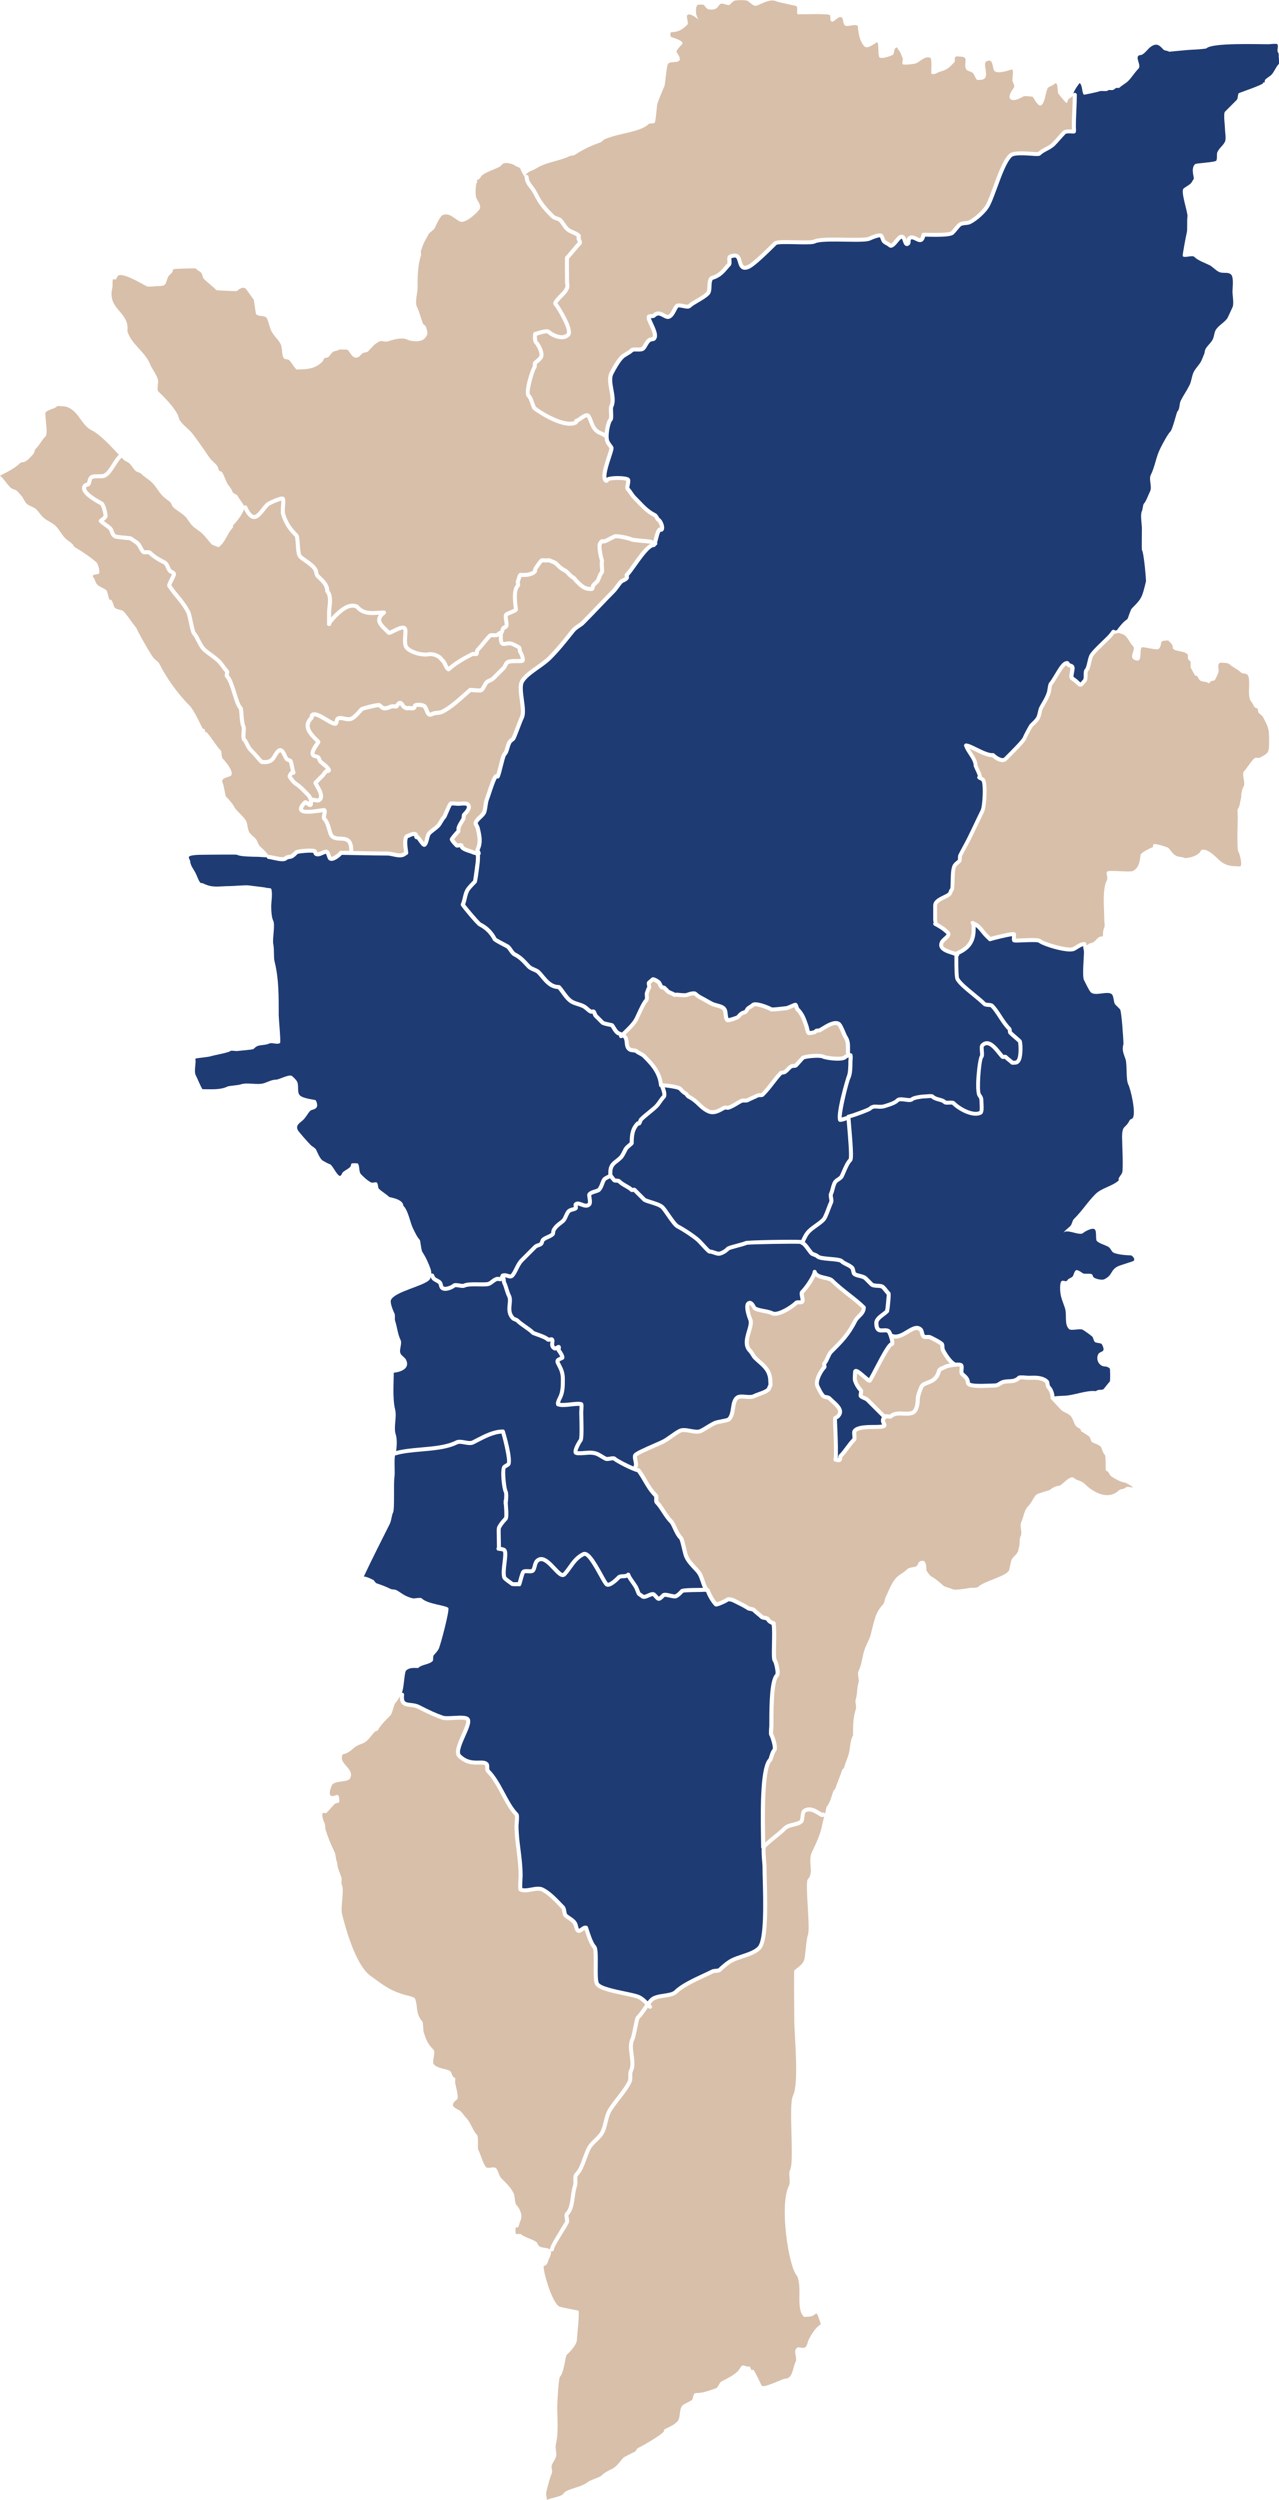 <?xml version="1.0" encoding="UTF-8"?>
<svg id="_ÎÓÈ_1" data-name="—ÎÓÈ_1" xmlns="http://www.w3.org/2000/svg" viewBox="0 0 818.97 1600">
  <defs>
    <style>
      .cls-1 {
        fill: #1f3b73;
      }

      .cls-2 {
        fill: #d8bfaa;
      }
    </style>
  </defs>
  <g>
    <path id="south_caloocan" data-name="south caloocan" class="cls-2" d="M304.58,543.16c1.99-3.98,1.27-7.81-.07-13.19-.08-.16-.25-.49-.43-.85-.85-1.65-.87-1.68-.87-2.04,0-1.93,1.66-3.51,3.26-5.03.98-.93,2.09-1.99,2.35-2.78.38-1.14.55-2.37.73-3.66.23-1.64.46-3.33,1.15-5.04.3-.76.76-2.13,1.28-3.72,1.78-5.38,3.25-9.59,4.55-10.9.41-.41.9-.48,1.3-.44.45-1.3,1-3.52,1.5-5.53,1.26-5.06,1.9-7.37,2.75-8.22.75-.75,1.06-1.85,1.46-3.23.32-1.14.69-2.44,1.39-3.83.63-1.26,1.52-1.91,2.17-2.38.17-.12.34-.24.47-.36.4-.68,1.72-4.12,2.69-6.65,1.1-2.86,2.14-5.56,2.68-6.65,1.03-2.07.44-6.44-.12-10.67-.65-4.82-1.26-9.38.12-12.15,1.78-3.56,5.96-6.52,10.38-9.65,2.77-1.96,5.63-3.98,7.75-6.1,4.96-4.96,8.93-9.94,13.53-15.7l1.18-1.47c1.28-1.61,3.03-2.77,4.43-3.7.75-.5,1.46-.97,1.83-1.34,2.86-2.86,6.33-6.49,9.7-10,3.45-3.61,7.03-7.34,10.04-10.35.85-.85,1.7-2.02,2.52-3.16.83-1.14,1.61-2.21,2.41-3.01.46-.46,1.06-.73,1.69-1.02.62-.29,1.27-.58,1.68-1.03-.01-.06-.02-.12-.04-.18-.11-.58-.27-1.45.37-2.09,1.19-1.19,2.95-3.67,4.81-6.29,4.47-6.31,8.07-11.11,11.27-12.67-.1-.06-.2-.12-.29-.19-.37-.04-1.02-.09-1.82-.16-8.68-.74-10.34-1.05-11.01-1.55-1.24-.54-8.1-1.99-9.28-1.71l-5.44,2.73c-1.34.67-2.23.55-2.76.49-.01,0-.03,0-.04,0-.11.14-.31.44-.64,1.1-.38,1.09.71,7.64,1.23,8.72.38.76.28,1.78.19,2.68-.03.26-.05.5-.05.67s.03.57.07,1.04c.29,3.44.26,4.71-.45,5.42-.55.55-1.06,1.89-1.47,2.97-.43,1.15-.78,2.05-1.31,2.58l-2.47,2.47c-.03.06-.07.33-.1.52-.08.56-.2,1.33-.82,1.95-.49.49-1.11.47-2.36.38h-.13s0,0,0,0c-3.92,0-6.52-2.61-9.03-5.14l-.48-.48c-.3-.3-.55-.62-.8-.93-.4-.51-.65-.8-1.03-.99-1.11-.56-2.07-1.58-3-2.56-.69-.73-1.4-1.49-1.94-1.76-2.76-1.38-3.66-2.3-5.15-3.81l-.74-.74c-.56-.56-1.61-.96-2.53-1.31-.53-.2-1.03-.4-1.45-.61-.11-.01-.76.05-1.07.08-.67.06-1.05.06-1.72,0-.31-.03-.9-.09-1.22-.07-.77.87-3.17,4.17-3.45,4.83,0,.03,0,.12,0,.21,0,.45-.01,1.21-.62,1.81-2.73,2.73-7.41,2.58-9.41,2.52-.01,0-.02,0-.04,0-.14.36-.29.89-.39,1.26-.18.65-.37,1.33-.65,1.93,0,.16.06.46.09.66.14.83.32,1.85-.4,2.57-2.42,2.43-1.44,9.93-.92,13.96l.05.39c.05.4-.08.79-.37,1.07-.72.72-2.2,1.37-4.21,2.22-.68.29-1.6.67-1.93.87-.14.47.09,1.9.23,2.77.27,1.65.53,3.2-.02,4.3-.57,1.14-1.55,1.44-2.04,1.59-.23.46-.41.98-.6,1.53-.13.37-.25.74-.4,1.11-.08.21-.23.38-.4.52.02.1.05.19.05.3-.14,3.85.37,4.49.47,4.58.12.11.95-.04,1.39-.12,1.36-.24,3.22-.58,5.28.45l.64.31c1.6.77,2.98,1.46,3.62,2.11.67.67.7,1.55.73,2.2.01.35.03.74.14.86.47.47,2.9,5.46,1.31,7.05-.64.64-1.69.67-4.2.66-1.67,0-5.17-.02-5.83.65-.26.26-.56.86-.83,1.39-.38.75-.78,1.53-1.35,2.1l-6.54,6.54c-.8.8-1.78,1.24-2.64,1.62-.68.3-1.32.59-1.72.99-.25.25-.68,1.06-1.04,1.72-.58,1.08-1.24,2.3-2.02,3.08-.84.84-2.49.85-6.71.49-.44-.04-.84-.07-1.15-.09-.99.87-1.95,1.73-2.91,2.58-4.99,4.45-9.7,8.65-14.86,11.23-1.18.59-2.48.71-3.63.82-.94.09-1.84.17-2.48.49l-.12.06c-.68.35-1.96,1-3.21.37-1.27-.64-1.85-2.1-2.4-3.51-.3-.76-.64-1.63-.98-1.97-.56-.42-3.24-.79-4.15-.49-.05.37-.14.92-.58,1.36-1.01,1.01-2.37.83-3.36.7-.49-.06-1.09-.14-1.33-.02-.25.13-.54.17-.82.11-2.48-.48-3.29-1.48-4.01-2.63-.18-.28-.33-.53-.54-.74-.28.24-.66.84-.8,1.06-.18.28-.3.48-.47.65-.56.56-1.36.52-2.72.4-.16-.01-.3-.03-.37-.03-.72,0-1.26.22-1.95.5-.9.36-2.01.81-3.71.81-1.31,0-2.24-.83-2.98-1.49-.27-.24-.54-.48-.79-.65-1.71.28-8.61,1.79-9.82,2.31-.49.5-.98,1.05-1.48,1.61-1.5,1.68-3.2,3.58-5.28,4.62-1.92.96-3.86.53-5.56.14-1.28-.29-2.38-.54-3.16-.14-.03.08-.13.58-.18.89-.12.66-.26,1.4-.79,1.93-1.56,1.56-4.18-.02-7.8-2.19-2.18-1.31-6.14-3.68-7.3-3.15,0,.05,0,.09,0,.14-.03.47-.06,1.18-.59,1.71-1.39,1.39-2.07,2.74-2.07,4.12,0,2.92,3.02,5.93,5.94,8.84l.49.49c.88.88.25,1.8-.79,3.31-.81,1.18-2.96,4.31-2.46,5.31.11.15.78.33,1.14.42.72.19,1.53.4,2.11.99.39.39.69,1.05,1.13,2.08.11.25.2.47.27.62.17.14.45.37.8.65,3.82,3.07,5.42,4.71,4.87,6.29-.21.58-.77,1.27-2.3,1.27-.19.09-.69.84-.93,1.2-.26.39-.5.76-.78,1.04l-4.29,4.29c.17.33.43.77.66,1.14,1.62,2.76,4.34,7.38,1.46,10.27-.67.68-1.48.88-2.28.88-.68,0-1.37-.15-1.99-.28-.29-.06-.57-.12-.83-.16-.02.18-.06.34-.12.49.07,1.12-.09,2.13-.96,2.63-1.14.66-2.28-.23-3.19-.94-.13-.1-.32-.25-.48-.37-1.92,2.04-1.76,2.74-1.76,2.75.25.49,1.98,1.13,10.75-.2,2.75-.42,3.25-.49,3.82.08.95.95.65,2.47.35,3.94-.1.53-.28,1.38-.24,1.73,1.87,1.94,2.66,4.76,3.36,7.25.44,1.56.89,3.17,1.46,3.74,1.07,1.07,2.77,1.14,4.58,1.21,3.43.14,8.14.33,8.14,8.95,0,.08-.03.16-.05.24,1.12.02,2.3.05,3.52.07,6.05.12,12.9.26,18.63.26,1.04,0,2.28.27,3.59.55,1.97.43,4.2.91,5.56.4.38-.14.78-.41,1.19-.7.02-.01.04-.02.05-.04-.63-4.18-1.03-8.67.63-10.6.46-.54,1.05-.86,1.72-.94,2.97-1.48,4.93-1.64,6.05-.52.41.41.52.92.57,1.35.29.05.53.19.74.4.4.4.87,1.08,1.48,1.94.41.58,1.05,1.51,1.56,2.11.31-.67.53-1.56.74-2.44.39-1.57.79-3.19,1.82-4.22.92-.92,1.75-1.55,2.64-2.22.93-.7,1.89-1.43,3.03-2.58.46-.46.94-1.29,1.46-2.18.66-1.12,1.4-2.39,2.36-3.39.18-.34.64-1.42,1.02-2.31,1.61-3.78,2.39-5.46,3.01-6.09.67-.67,1.78-.7,4.76-.44.42.04.77.07.95.07.53,0,1.13-.05,1.73-.1,1.94-.16,4.15-.33,5.5.91.69.64,1.04,1.53,1.04,2.65,0,1.49-1.07,3.31-3.26,5.54-.03.19-.04.49-.05.69-.03.65-.07,1.27-.31,1.76-.33.67-.73,1.3-1.15,1.97-.68,1.09-1.39,2.21-1.83,3.53-.04.12-.03.41-.02.64.03.67.07,1.68-.73,2.48-.84.84-2.65,2.98-3.39,4.01.47.66,1.53,1.87,2.28,2.65.18-.02.43-.07.6-.11.87-.17,1.95-.39,2.69.35.32.32.43.73.56,1.25.02.08.04.15.05.22.97.84,2.61,1.38,4.2,1.9.98.32,1.99.65,2.88,1.06.15,0,.29.04.44.06-.11-.43-.11-.9.13-1.39Z"/>
    <path id="malabon" class="cls-2" d="M73.89,298.28c-1.93,3.06-3.76,5.96-6.33,7.24-1.15.58-2.79.57-4.53.56-1.32,0-3.32-.02-3.78.44-.39.39-.54,1.06-.71,1.77-.2.85-.42,1.82-1.14,2.55-.35.35-.84.48-1.52.65-.17.04-.33.08-.46.12-.33.39-.34.71-.3.98.13.92,1.39,3.57,10.11,8.26.57.31.66.35.81.51,1.71,1.71,2.85,7.18,2.85,8.93,0,.96-.78,1.81-2.4,3.12.59.47,1.21.92,1.87,1.39,1.1.79,2.24,1.6,3.25,2.61.54.54.81,1.3,1.11,2.12.38,1.05.77,2.14,1.64,2.58.8.31,6.07.79,7.8.94q2.05.18,2.4.53c.43.43,1.32.99,2.1,1.49.87.55,1.7,1.08,2.22,1.59,1.19,1.19,1.83,2.42,2.39,3.5.4.78.76,1.46,1.25,1.99.24.06.86.02,1.24,0,1.09-.06,2.32-.14,3.14.68,2.44,2.44,5.33,4.13,8.92,5.93,1.68.84,2.29,2.34,2.84,3.66.34.82.66,1.59,1.2,2.14.11.11.24.17.52.27.6.22,1.51.56,2.18,1.92.43.85.02,1.76-1.48,4.76-.47.94-1.14,2.29-1.38,2.97,1.66,2.55,3.34,4.58,4.97,6.54,2.4,2.89,4.88,5.88,7.14,10.4.46.92.88,2.86,1.54,5.95.52,2.47,1.4,6.61,1.94,7.31,1.04,1.04,1.91,2.75,2.83,4.56.99,1.96,2.02,3.99,3.32,5.29,1.21,1.21,2.69,2.29,4.26,3.43,1.85,1.35,3.76,2.74,5.61,4.59.89.89,1.73,2.05,2.54,3.17.78,1.08,1.59,2.19,2.39,3,.74.74.53,1.83.35,2.7-.04.18-.09.45-.11.63,2.06,2.29,3.48,6.89,4.85,11.35,1.14,3.7,2.32,7.53,3.55,8.75.7.7.83,2.05,1.06,5.31.17,2.32.4,5.49,1.03,6.75.58,1.16.44,2.88.3,4.7-.09,1.12-.26,3.19.08,3.61.8.8,1.33,1.88,1.89,3.02.64,1.3,1.3,2.64,2.42,3.76,1.84,1.84,3.21,3.41,4.42,4.8.75.86,1.41,1.62,2.05,2.28,4.5.41,5.41-1.11,6.74-3.37.58-.98,1.24-2.09,2.24-3.1,1.1-1.1,2.11-1.19,2.77-1.07,1.84.32,2.84,2.46,3.72,4.35.27.58.68,1.46.88,1.66.13.13.65.32.93.42.55.2,1.13.41,1.54.82.42.42.6.94,1.52,5.41.12.6.27,1.3.38,1.81.02.03.04.06.06.08.18.28.26.62.26,1.01,0,1.03-.74,1.38-1.18,1.42-.25.03-.44.02-.61-.02-.23.29-.45.62-.58.87,1.09,1.76,2.09,3.02,3.64,4.06,2.51,1.67,4.42,3.65,6.45,5.75.57.6,1.16,1.2,1.77,1.81.14.14.74,1.08,1.22,2.18.67,0,1.32.14,1.96.28.74.16,1.66.36,1.92.1,1.48-1.48-.61-5.03-1.85-7.15-1.04-1.78-1.68-2.85-.76-3.76l4.8-4.8c.1-.1.29-.4.45-.64.55-.84,1.28-1.93,2.39-2.26-.93-1.02-2.78-2.51-3.5-3.09-.53-.43-.93-.76-1.1-.92-.26-.26-.41-.6-.72-1.34-.17-.4-.48-1.13-.63-1.32-.08-.06-.58-.19-.91-.28-.92-.24-2.19-.58-2.78-1.76-1.18-2.36,1.03-5.57,2.64-7.92.15-.22.31-.46.46-.67-3.24-3.23-6.55-6.58-6.55-10.51,0-2.01.89-3.95,2.65-5.77,0-.06,0-.13,0-.2.03-.47.06-1.18.59-1.71,2.32-2.32,6.53.21,10.61,2.66,1.52.91,3.74,2.25,4.67,2.42.02-.12.05-.3.07-.43.16-.85.4-2.13,1.56-2.71,1.6-.8,3.34-.41,4.88-.06,1.41.32,2.74.62,3.85.06,1.65-.82,3.1-2.46,4.52-4.04.58-.65,1.14-1.27,1.69-1.83.65-.65,11.32-3.39,12.39-2.86.65.32,1.17.79,1.64,1.2.49.43.95.84,1.28.84,1.2,0,1.95-.3,2.75-.63.79-.32,1.69-.68,2.92-.68.11,0,.32.02.58.04.2.02.57.05.86.06.52-.81,1.36-2.09,2.71-2.24.5-.06,1.26.03,2,.77.43.43.69.85.93,1.22.42.67.69,1.1,1.98,1.4.81-.24,1.65-.13,2.35-.04.28.04.8.11,1.07.08.05-.37.14-.92.58-1.35,1.57-1.57,6.65-.84,7.93.44.72.72,1.15,1.8,1.56,2.85.31.78.77,1.95,1.16,2.15.14.02.69-.26.89-.36l.14-.07c1.08-.54,2.25-.65,3.39-.75,1.01-.09,1.96-.18,2.71-.56,4.86-2.43,9.44-6.52,14.3-10.85,1.08-.96,2.18-1.94,3.31-2.93.23-.2.53-.32.85-.32.36,0,1.03.05,1.83.12,1.21.1,3.98.34,4.78.14.48-.54,1-1.51,1.46-2.37.52-.97.97-1.81,1.48-2.32.74-.74,1.63-1.14,2.49-1.52.72-.32,1.4-.63,1.87-1.1l6.54-6.54c.28-.28.59-.9.87-1.45.37-.74.76-1.5,1.31-2.04,1.32-1.32,4.12-1.42,7.66-1.4.7,0,1.59,0,2.16-.03-.15-.97-.84-2.83-1.16-3.36-.76-.81-.8-1.83-.83-2.51,0-.2-.02-.49-.05-.58-.32-.29-2.03-1.11-2.85-1.51l-.67-.33c-1.3-.65-2.51-.43-3.67-.22-1.16.21-2.47.45-3.53-.47-1-.86-1.4-2.46-1.38-5.52-.89.71-2.19.65-3.46.58-.45-.02-1.11-.06-1.4,0-1.1,1.12-2.46,2.78-3.78,4.38-1.38,1.68-2.81,3.42-4.03,4.66-.02.13-.03.35-.04.5-.03.62-.08,1.47-.68,2.07-.68.68-1.64.52-2.41.39-.17-.03-.4-.07-.54-.08-4.97,2.49-10.22,5.39-14.99,9.61-.24.21-.54.32-.85.32-.2,0-.39-.04-.57-.14-1.27-.63-1.96-2.07-2.64-3.46-.43-.89-.88-1.82-1.4-2.33-.69-.69-1.08-1.15-1.35-1.49-.5-.6-.6-.72-2.48-1.66-1.07-.53-3.1-.77-3.64-.66-4.86.97-12.17-1.03-15.35-4.21-2.09-2.09-1.82-5.75-1.57-8.98.1-1.34.25-3.38-.04-3.81-.75-.34-4.09,1.32-5.51,2.03-2.43,1.22-3.65,1.83-4.6.89-.52-.52-1.06-1.03-1.58-1.53-2.63-2.5-5.11-4.87-4.97-7.82.05-1.05.43-2.07,1.16-3.08-.15.01-.3.02-.46.03-4.8.33-10.22.69-14.4-4.11-3.93-1.74-8.51,2.06-12.48,6.03-.63.65-2.38,2.61-3.15,3.67.02.35-.03.74-.31,1.09-.27.35-.69.55-1.15.55-.52,0-1.1-.37-1.3-.85-.12-.3-.08-.68.08-1.13-.04-.17-.06-.35-.06-.54v-6.17c0-1.06.13-2.22.27-3.45.29-2.53.61-5.4-.21-7.86-.1-.29-.3-.59-.51-.91-.37-.55-.79-1.17-.79-1.97,0-2.73-2.24-4.9-4.62-7.2-.39-.38-.79-.76-1.17-1.15-.75-.75-.98-1.89-1.18-2.89-.09-.44-.19-.93-.29-1.14-1.01-2.01-3.92-4.05-6.25-5.7-1.39-.97-2.58-1.81-3.38-2.61-1.32-1.32-1.62-4.34-1.92-8.79-.12-1.83-.3-4.33-.61-4.86-3.15-3.14-6.76-7.19-8.9-14.67-.03-.12-.05-.23-.05-.35v-3.08c0-.28.04-.81.1-1.47.07-.83.22-2.53.18-3.48-1.95.42-7.11,2.71-7.98,3.42-.82.83-1.69,1.93-2.53,3-2.18,2.78-4.44,5.64-7.35,5.31-2.17-.25-4.1-2.25-6.04-6.22-.97,3.61-5.54,8.89-7.01,10.36-.22.22.22,1.09,0,1.31-3.87,3.87-4.39,8.86-9.16,12.65-1.03-.52-3.9-1.28-4.36-1.74-1.59-1.59-3.79-4.67-5.67-6.54-2.37-2.37-4.44-3.13-6.98-5.67-1.59-1.59-3.05-4.36-4.36-5.67-2.24-2.24-5.89-4.14-7.85-6.11-.79-.79-.99-2.3-1.74-3.05-1.4-1.4-3.14-2.27-4.8-3.93-2.89-2.89-4.08-5.82-6.98-8.72-2.08-2.08-4.78-3.47-6.98-5.67-.84-.84-2.75-1.01-3.49-1.74-1.56-1.56-2.56-3.43-3.93-4.8-.77-.77-2.86-1.56-3.49-2.18-.5-.5-1.02-1.03-1.54-1.58-.03.04-.05.09-.08.13-1.39,1.4-2.65,3.4-3.88,5.34Z"/>
    <path id="navotas" class="cls-2" d="M175.23,547.67c1.65.37,6.02,1.36,6.73.68.89-.89,2.02-1.07,2.93-1.22.5-.08.98-.16,1.33-.33.71-.36,1.94-1.59,2.54-2.19l.18-.19c.53-.54,2.69-.95,6.42-1.23,5.94-.44,6.78.39,7.18.79.32.32.43.73.56,1.25.01.05.03.1.04.15.54.19,1.76-.35,2.68-.75,1.55-.69,3.32-1.47,4.58-.22.62.62.99,1.71,1.34,2.78.12.37.3.9.42,1.14.96.21,4.35-2.24,4.95-3.23.23-.39.65-.62,1.1-.62,1.45,0,3.32.02,5.46.06-.01-.07-.04-.12-.04-.19,0-6.15-2.26-6.25-5.67-6.38-2.11-.08-4.51-.18-6.29-1.96-1.04-1.05-1.54-2.82-2.12-4.87-.63-2.23-1.34-4.77-2.81-6.24-.95-.95-.65-2.47-.35-3.94.07-.34.16-.8.21-1.19-.44.06-.98.14-1.48.22-6.28.95-12.03,1.57-13.43-1.18-1.05-2.09,1.04-4.54,2.71-6.21,1.11-1.11,2.5-.06,3.35.6,0-.05-.01-.09-.02-.14-.03-.25,0-.49.11-.71-.25-.78-.77-1.99-1.01-2.29-.59-.58-1.18-1.2-1.76-1.8-1.93-2-3.75-3.88-6.02-5.4-2.31-1.54-3.59-3.48-4.71-5.34-.12-.2-.18-.43-.18-.66,0-.95.98-2.64,2.09-3.55-.08-.38-.17-.81-.27-1.3-.27-1.3-.7-3.39-.94-4.15-.13-.05-.33-.12-.48-.17-.63-.23-1.35-.49-1.88-1.02-.52-.52-.92-1.39-1.39-2.39-.36-.77-1.32-2.82-1.84-2.9-.04,0-.22.07-.51.36-.78.78-1.3,1.66-1.85,2.59-1.47,2.49-3.13,5.31-9.69,4.57-.29-.03-.56-.16-.77-.37-.79-.79-1.57-1.69-2.48-2.73-1.19-1.36-2.53-2.9-4.31-4.68-1.42-1.42-2.21-3.02-2.91-4.44-.49-.99-.91-1.84-1.41-2.34-1.18-1.18-1.01-3.34-.83-5.63.1-1.19.23-2.83-.03-3.35-.85-1.71-1.09-4.9-1.29-7.71-.1-1.38-.24-3.24-.42-3.78-1.62-1.73-2.76-5.43-4.08-9.71-1.27-4.13-2.72-8.81-4.45-10.54-.74-.74-.53-1.83-.35-2.7.04-.18.09-.44.11-.63-.85-.9-1.65-2-2.42-3.06-.79-1.09-1.54-2.12-2.28-2.86-1.71-1.71-3.54-3.04-5.31-4.33-1.65-1.2-3.21-2.33-4.56-3.69-1.59-1.59-2.76-3.91-3.8-5.95-.82-1.62-1.6-3.15-2.37-3.92-.93-.93-1.54-3.45-2.62-8.57-.46-2.19-.98-4.66-1.32-5.34-2.13-4.26-4.41-7-6.82-9.91-1.78-2.14-3.62-4.35-5.45-7.25-.13-.21-.2-.44-.2-.69,0-.78.5-1.87,1.74-4.36.44-.89,1.08-2.17,1.3-2.78-.14-.18-.29-.24-.6-.35-.39-.15-.93-.35-1.45-.86-.91-.9-1.36-2-1.76-2.97-.49-1.19-.83-1.95-1.61-2.34-3.78-1.89-6.85-3.7-9.52-6.34-.24-.06-.86-.02-1.24,0-1.09.07-2.32.14-3.14-.68-.81-.81-1.3-1.77-1.78-2.69-.5-.96-1.01-1.95-1.92-2.86-.31-.31-1.09-.81-1.77-1.24-.78-.5-1.59-1.01-2.2-1.53-.27-.03-.67-.06-1.16-.1-5.76-.52-7.96-.82-8.72-1.2-1.79-.9-2.44-2.69-2.91-4.01-.15-.41-.37-1.03-.51-1.17-.85-.85-1.86-1.57-2.92-2.33-1.1-.79-2.24-1.6-3.25-2.61-.26-.26-.4-.63-.38-1,.04-.62.36-.88,1.15-1.49.41-.32,1.6-1.25,1.93-1.71-.08-1.86-1.16-5.78-2-6.81-.08-.04-.18-.1-.3-.16-7.26-3.91-11-7.23-11.43-10.15-.18-1.23.22-2.38,1.16-3.32.35-.35.84-.48,1.52-.65.15-.04.3-.07.43-.11.15-.26.25-.72.36-1.17.22-.94.48-2.1,1.4-3.01,1.21-1.21,3.34-1.2,5.61-1.19,1.29,0,2.76.02,3.36-.29,1.92-.96,3.64-3.68,5.3-6.31,1.3-2.06,2.64-4.19,4.23-5.78.05-.05.12-.08.18-.12-5.48-5.8-11.91-12.92-17.67-15.81-7.21-3.61-8.76-15.27-19.19-15.27-.41,0-2.35-.26-2.62,0-1.84,1.84-5.43,1.94-7.42,3.93-.89.89,1.77,13.49,0,15.27-2.56,2.56-3.76,5.51-6.54,8.29-.62.62-.56,2.3-1.31,3.05-1.38,1.38-3.42,4.34-6.11,5.23-.23.08-1.95.2-2.18.44-3.65,3.65-8.12,5.69-13.09,8.29,1.48.74,4.17,5.04,6.54,7.42.92.92,2.41,1.39,3.49,1.74.84.28,2.9,2.9,3.49,3.49,1.47,1.47,2.01,3.75,3.49,5.23,1.39,1.39,4.95,2.34,6.11,3.49,2.28,2.28,3.35,4.71,6.11,6.54,1.89,1.26,4.87,2.69,6.54,4.36,2.26,2.26,3.52,5.26,6.11,7.85,1.06,1.06,3.25,2.38,4.36,3.49.72.72,1.16,1.89,1.74,2.18,1.94.97,13.4,8.47,14.4,10.47.41.82,1.95,5.46.87,6.54-.27.27-5.34.34-3.49,2.18,1.2,1.2,1.05,3.23,2.62,4.8,1.46,1.46,4.42,2.24,5.67,3.49,1.05,1.05,1.28,5.2,2.18,6.11.15.15.73-.15.87,0,1.2,1.2,1.35,3.14,2.18,4.8.6,1.2,4.28,1.7,5.23,2.18,1.69.84,6.58,8.65,8.72,10.91.71,2.12,9.66,17.95,11.34,19.63.94.94,2.89,2.28,3.49,3.49,4.16,8.31,11.24,18.65,19.19,26.61,2.85,2.85,6.33,10.47,8.29,14.4.38.76,1.35.52,1.74,1.31.19.39-.24.95,0,1.31.16.24.67-.21.87,0,2.87,2.87,6.17,8.79,9.16,11.78.92.92.23,4.16,1.31,5.23,1.46,1.46,7.58,8.56,5.23,10.91-1.11,1.11-7.03,1.2-5.23,4.8.74,1.48,1.61,8.15,2.18,8.72,2.03,2.03,4.22,4.52,5.23,6.54,1.26,2.51,6.95,6.89,7.85,9.6.74,2.23.56,3.44,1.31,5.67.82,2.46,4.15,3.95,5.23,6.11.78,1.56.87,2.61,2.18,3.93.76.76,4.15,3.66,5.11,5.41.07-.01.14-.04.21-.04.73,0,1.85.25,3.27.57Z"/>
    <path id="valenzuela" class="cls-2" d="M158.22,324.19c2.09,4.49,3.6,5.3,4.32,5.39,1.48.16,3.37-2.22,5.03-4.34.89-1.13,1.8-2.3,2.77-3.26.75-.75,4.08-2.23,5.3-2.74,4.79-1.99,5.76-1.59,6.38-.96.75.75.78,2.18.47,5.83-.05.56-.09,1.01-.09,1.25v2.9c1.78,6.1,4.48,9.68,8.26,13.46.87.87,1.04,2.8,1.29,6.42.16,2.4.44,6.41,1.18,7.15.64.64,1.8,1.45,3.04,2.32,2.71,1.9,5.78,4.06,7.08,6.65.26.52.38,1.13.51,1.79.1.48.28,1.38.48,1.58.37.37.76.75,1.14,1.12,2.66,2.57,5.4,5.23,5.4,9.05.02.05.22.34.35.53.27.4.61.91.82,1.53,1,3,.64,6.17.32,8.97-.13,1.16-.26,2.25-.26,3.16v3.14c.49-.54,1.01-1.08,1.51-1.58,3.08-3.08,9.5-9.5,15.67-6.41.16.08.3.19.41.33,3.37,4.03,7.78,3.73,12.44,3.41,1.26-.09,2.56-.17,3.84-.17.55,0,1.04.35,1.21.87.18.52,0,1.09-.42,1.43-1.67,1.31-2.55,2.53-2.6,3.62-.09,1.78,1.98,3.75,4.17,5.84.4.38.81.77,1.22,1.17.51-.2,1.37-.63,2.04-.96,2.77-1.39,5.9-2.96,7.91-1.96,1.76.88,1.57,3.36,1.36,6.23-.19,2.54-.43,5.71.83,6.97,2.57,2.57,9.02,4.31,13.03,3.5,1.28-.26,3.9.18,5.3.88,2.16,1.08,2.53,1.38,3.31,2.32.26.31.58.7,1.19,1.31.82.82,1.37,1.94,1.89,3.03.28.58.6,1.24.93,1.71,4.8-4.05,9.95-6.86,14.82-9.3.61-.3,1.29-.19,1.95-.09.03,0,.07.01.11.02,0-.03,0-.06,0-.08.03-.62.08-1.47.68-2.07,1.15-1.15,2.58-2.9,3.97-4.58,1.4-1.71,2.85-3.47,4.05-4.68.77-.77,1.97-.7,3.25-.63.56.03,1.5.08,1.77-.04l.05-.07c.53-.53,1.16-1.17,2.32-1.4.03-.09.06-.17.09-.26.26-.76.52-1.54.97-2.29.36-.6.96-.77,1.32-.87.38-.11.42-.14.49-.27.17-.38-.07-1.85-.22-2.73-.33-2.01-.64-3.9.46-5,.42-.42,1.2-.76,2.78-1.42.87-.36,2.19-.92,2.92-1.34-.65-4.96-1.5-12.14,1.46-15.5-.02-.16-.06-.39-.09-.56-.13-.72-.25-1.46.08-2.13.21-.41.38-1.02.54-1.6.3-1.07.58-2.08,1.25-2.75.43-.43.87-.42,1.74-.39,1.49.05,5.38.17,7.37-1.64,0-.05,0-.1,0-.15,0-.28,0-.64.13-1.02.25-.74,3.73-5.84,4.66-6.3.69-.35,1.55-.29,2.69-.19.48.05.76.05,1.24,0,1.04-.1,1.82-.14,2.47.18.35.18.77.33,1.22.5,1.16.44,2.48.95,3.43,1.9l.75.76c1.43,1.46,2.08,2.13,4.46,3.32.95.47,1.78,1.36,2.66,2.3.77.82,1.57,1.67,2.27,2.02.91.45,1.43,1.11,1.89,1.7.18.23.37.47.6.7l.49.49c2.24,2.25,4.35,4.38,7.24,4.38.03,0,.13,0,.27.01.17.01.32.02.44.03,0-.06.02-.12.03-.18.08-.56.2-1.33.82-1.95l2.47-2.47c.16-.2.5-1.09.72-1.68.49-1.29,1.04-2.74,1.89-3.7.12-.68-.06-2.76-.13-3.57-.05-.57-.08-1.03-.08-1.25,0-.25.03-.57.07-.93.04-.38.11-1.1.05-1.32-.54-1.06-2.23-8.94-1.21-10.97.93-1.86,1.66-2.71,3.31-2.5.36.05.64.08,1.28-.24l5.55-2.78c1.73-.86,11.1,1.22,11.97,2.09-.14-.14-.26-.19-.26-.19.95.39,7.41.94,9.84,1.14q2.71.23,3.07.59c.16.16.39.28.64.39.22-.73.42-1.5.62-2.26.59-2.32,1.14-4.51,2.47-5.84.42-.42.9-.49,1.29-.45-.07-1.07-1.01-3.25-1.61-3.68-.76-.38-1.24-1.19-1.7-1.99-.21-.36-.56-.96-.74-1.08-4.53-2.27-7.38-5.23-10.68-8.67-.82-.86-1.67-1.75-2.59-2.67-1.09-1.09-1.84-2.2-2.5-3.18-.57-.85-1.11-1.66-1.82-2.37-1-1-.67-2.65-.35-4.25.12-.6.31-1.56.27-1.97-1.45-.7-9.28-.71-10.97.02-.23.45-.67,1.08-1.47,1.23-.34.06-1.01.07-1.67-.59-2.45-2.45-.67-8.64,1.91-16.47.63-1.91,1.4-4.25,1.46-5-.17-.29-.43-.63-.72-1.02-.51-.67-1.14-1.5-1.66-2.53-.4-.8-.61-1.92-.69-3.17-.1-.06-.21-.11-.3-.2-.6-.6-1.52-1.01-2.49-1.44-1.2-.54-2.56-1.14-3.68-2.26-1.92-1.92-2.87-4.45-3.63-6.48-.43-1.15-.87-2.34-1.31-2.77-.53-.1-2.47,1.27-3.3,1.85-.91.64-1.65,1.16-2.31,1.42-.09.42-.31.98-.92,1.28-7.95,3.98-24.02-6.39-27.89-9.39-.15-.12-.28-.27-.36-.44-.61-1.23-1.04-2.44-1.45-3.62-.6-1.7-1.11-3.18-2.01-4.07-2.78-2.78,2.28-17.73,3.6-19.58.03-.16.03-.51.03-.76,0-.79,0-1.77.68-2.45.28-.28.68-.61,1.12-.98.82-.68,1.95-1.61,2.34-2.39.86-1.72-1.59-6.51-2.84-7.77-1.49-1.49-1.41-5.63-.91-6.92.19-.5.67-.82,1.2-.82.08-.02.72-.21,1.23-.37,3.7-1.12,6.88-1.93,8.32-.49,1.27,1.27,7.53,4.84,10.52,1.85,1.87-1.87-6.15-16.01-8.02-17.92-1.7-1.71.92-4.36,4.24-7.72.69-.7,1.55-1.57,1.71-1.82.18-.36.39-.7.6-1.03.58-.92.94-1.47.5-3.65-.02-.08-.03-.17-.03-.25,0-.47-.01-1.61-.03-3.07-.15-13.32-.13-13.34.4-13.87.89-.89,2.46-2.77,3.97-4.59,1.5-1.8,2.92-3.5,3.86-4.48-.07-.26-.26-.67-.37-.92-.24-.52-.44-.97-.44-1.45s.07-.88.13-1.16c0,0,0,0,0,0-.7-.57-1.75-1.04-2.86-1.53-1.53-.68-3.12-1.38-4.29-2.56-.93-.93-1.68-2.02-2.41-3.07-.64-.93-1.25-1.82-1.91-2.48-.25-.25-.98-.5-1.62-.71-1.11-.37-2.36-.8-3.32-1.75-4.68-4.68-7.73-7.92-11.35-15.14-.8-1.61-1.71-2.78-2.58-3.91-1.51-1.96-2.93-3.8-3.1-7.08,0-.15.02-.28.06-.42-.03.05-.05.09-.08.14-.54-.54-2.02-3-2.62-4.8-.4-1.19-2.66-1.35-3.49-2.18-.9-.9-5.54-2.24-7.42-1.31-1.27.64-1.41,1.58-2.62,2.18-3.38,1.69-9.24,3.57-11.34,5.67-.62.62-1.27,2.62-3.05,2.62-.2,0,.66,1.09,0,1.74-.82.82-1.04,7.78-.44,9.6.69,2.06,3.52,4.75,2.18,7.42-.75,1.49-8.99,9.68-12.65,7.85-3.86-1.93-6.69-6-11.34-3.93-1.99,1.99-3.5,5.68-4.8,8.29-.66,1.31-3.23,2.53-3.93,3.93-.73,1.45-1.86,3.28-2.62,4.8-.81,1.61-1.61,3.95-2.18,5.67-.31.92.31,2.14,0,3.05-2.1,6.31-2.18,13.42-2.18,20.94,0,2.7-1.8,9.05-.44,11.78,1.64,3.28,2.57,7.52,3.93,10.91.26.65,1.52,1.07,1.74,1.74,1.24,3.72,1.82,5.16-.87,7.85-2.5,2.5-8.71,1.75-11.34.44-3.05-1.53-9.53.42-12.21,1.31-1.49.5-3.84-.7-5.23,0-3.57,1.79-4.79,3.92-7.42,6.54-.31.31-2.53.61-3.05.87-1.14.57-1.8,1.99-3.05,2.62-3.44,1.72-5.14-2.96-6.54-4.36-.66-.66-2.66-.44-3.93-.44-.27,0-1.57-.17-1.74,0-.97.97-3.22.61-4.36,1.74-.75.75-1.88,2.32-2.62,3.05-.42.42-2.12.37-2.62.87-.57.57-.49,1.37-1.31,2.18-3.85,3.85-8.44,4.8-13.96,4.8-.27,0-2.4.22-2.62,0-1.98-1.98-2.92-4.23-4.36-5.67-1.07-1.07-2.68-.5-3.49-1.31-1.64-1.64-.94-6.67-2.18-9.16-1.64-3.27-4.08-4.66-6.11-8.72-1.03-2.06-1.97-7.21-3.05-8.29-1.44-1.44-4.91-.54-6.54-2.18-.39-.39-1.16-9.01-1.74-9.6-.79-.79-4.6-6.66-5.23-6.98-2.11-1.05-4.47.98-5.23,1.74-.32.32-13.03-.38-13.09-.44-2.4-2.4-5.32-4.44-8.29-7.42-.94-.94-.61-2.8-1.74-3.93-.82-.82-2.44-1.57-3.49-2.62-.17-.17-13.47.19-13.96.44-.57.29-.64,1.28-.87,1.74-.8,1.6-1.96,1.74-2.62,3.05-2.25,4.51-.25,6.11-7.42,6.11-1.57,0-5.14.7-6.54,0-2.79-1.4-15.6-9.26-18.32-6.54-.38.38-.93,1.8-1.31,2.18-.29.29-1.45-.29-1.74,0-.57.57-.24,4.46-.44,5.23-3.58,14.33,11.15,15.25,9.6,27.92,2.39,8.36,11.25,13.06,14.4,20.94,1.41,3.53,4.19,6.29,5.23,10.47.31,1.23-.87,6.11,0,6.98,4.21,4.21,9.76,9.49,12.65,15.27.49.99.62,2.45,1.31,3.49,2.21,3.31,5.86,5.49,8.29,8.72,3.71,4.95,7.41,10.25,10.47,14.83,1.43,2.15,3.94,3.73,5.23,5.67.5.75.87,2.62,1.31,3.05.25.25,1.48.47,1.74.87,1.45,2.18,2.08,5.07,3.49,7.42,1.06,1.76,2.42,2.91,3.05,4.8.66,1.97,2.7,1.48,3.49,3.05.9,1.79,2.86,3.98,3.93,6.11.02.05.03.11.05.16.09-.08.18-.16.29-.22.64-.3,1.41-.02,1.71.62Z"/>
    <path id="las_pinas" data-name="las pinas" class="cls-2" d="M358.12,1427.93c1.55-2.5,3.01-4.87,3.76-6.37.06-.23-.1-1.15-.19-1.7-.24-1.45-.49-2.95.43-3.87,2.33-2.33,2.84-6.12,3.39-10.13.35-2.55.7-5.18,1.54-7.69.18-.54.14-1.51.1-2.45-.08-1.77-.16-3.78,1.08-5.03,2.26-2.25,3.56-5.86,4.94-9.68.8-2.2,1.62-4.48,2.67-6.57,1.11-2.22,2.93-3.98,4.69-5.68,1.63-1.58,3.17-3.07,4.03-4.79.99-1.98,1.5-4.08,2.03-6.29.7-2.89,1.42-5.87,3.28-8.68,1.77-2.66,3.57-4.98,5.31-7.22,2.58-3.33,5.01-6.47,6.83-10.09.34-.67.32-1.79.3-2.88-.02-1.4-.05-2.85.57-4.1,1.23-2.45.77-5.97.32-9.38-.49-3.74-.99-7.61.55-10.69.51-1.01,1.22-4.55,1.8-7.39,1.01-4.98,1.33-6.31,1.93-6.91,1.69-1.69,3.19-3.89,4.65-6.02.33-.49.66-.97.99-1.44-1.36-1.42-2.73-2.72-4.43-3.56-1.47-.73-5.2-1.51-9.14-2.34-9.81-2.05-16.88-3.75-18.48-6.96-.95-1.89-.97-5.93-.9-12.37.04-3.95.11-9.92-.62-10.87-1.98-1.97-3.81-7.27-5.18-11.65,0-.02-.01-.03-.02-.05-.34.2-.76.5-1.01.68-1.05.76-2.79,2.03-4.25.57-.95-.95-1.21-2.06-1.45-3.03-.14-.58-.27-1.13-.54-1.66-.6-1.19-2.18-2.25-3.58-3.18-.88-.58-1.71-1.14-2.29-1.72-.71-.71-.92-1.87-1.14-3.1-.13-.7-.34-1.87-.6-2.13-.64-.64-1.32-1.34-2.03-2.09-3.01-3.13-6.76-7.03-10.72-9.02-1.48-.74-3.87-.31-6.18.11-2.72.49-5.54,1.01-7.78-.11-.99-.49-1.16-1.28-.78-8.46.04-.69.07-1.22.07-1.42,0-6.02-.67-11.32-1.33-16.46-.63-4.99-1.29-10.15-1.29-15.83,0-.19.03-.65.08-1.25.08-1.03.34-4.09.15-4.97-3.35-3.42-5.97-8.27-8.73-13.41-2.81-5.23-5.72-10.63-9.45-14.36-.81-.81-.81-2.02-.81-3.09,0-.42,0-1.13-.1-1.32-.61-.6-2.09-.57-3.96-.53-3.64.07-8.61.18-13.45-4.65-2.84-2.84-.15-8.9,2.45-14.75,1.25-2.8,3.56-8.02,2.79-8.8-.78-.78-5.25-.53-7.92-.37-3.07.18-5.72.33-7.29-.19-5.46-1.82-9.52-3.86-14.22-6.22l-1.65-.83c-1.42-.71-3.02-.89-4.57-1.07-2.1-.24-4.26-.48-5.59-2.16-.86-1.09-1.22-2.61-1.11-4.69-.91,1.69-1.92,3.32-3.07,4.48-.66.66-1.84,6.64-3.05,7.85-1.7,1.7-6.27,5.99-7.85,9.16-.45.89-1.55.68-2.18,1.31-1.88,1.88-3.69,4.93-6.11,6.54-1.68,1.12-3.95,1.47-5.67,2.62-3.22,2.14-4.29,4.3-8.72,5.23-3.08,6.17,7.95,8.96,4.8,15.27-1.38,2.77-8.76,1.34-11.34,3.93-.49.49-2.6,5.68-1.31,6.98,2.18,2.18,5.67-3.46,5.67,3.05,0,.18.12,1.19,0,1.31-.62.62-2.3.56-3.05,1.31-1.43,1.43-3.29,3.73-5.23,5.67-.36.36-1.82-.36-2.18,0-1.15,1.15.58,5.82.87,6.11.65.65.51,3.71.87,4.8,1.45,4.34,3.09,8.81,5.67,13.96.99,1.99.59,4.54,1.74,6.98,0,3.13,1.66,6.3,2.62,9.16.57,1.71-.37,3.63.44,5.23,1.5,3-1.02,14.23,0,18.32,2.68,10.71,9,33.04,18.32,39.7,8.52,6.09,12.05,9.3,22.25,12.21,1.21.35,5.58,1.14,6.11,2.18,1.32,2.65,1.04,7.04,2.18,10.47.56,1.67,1.76,3.5,2.62,4.36.5.5.53,5.95.87,6.98,1.55,4.66,2.54,7.34,6.11,10.91,1.82,1.83-1.21,7.95.44,9.6,3.04,3.04,8.68,2.58,10.47,4.36.65.65,1.15,2.31,1.74,3.49.23.47,1.16.37,1.31.87.24.84,0,1.74,0,2.62,0,1.17,2.6,9.61,1.31,10.91-.4.4-4.13,2.85-2.18,4.8.99.99,2.2,1.54,3.49,2.18,1.49.74,3.12,3.55,4.36,4.8,3,3,4.35,8.28,6.98,10.91,1.27,1.27.22,8.3.87,9.6,1.8,3.6,2.38,7.28,4.8,10.91,1.07,1.6,5.18-.49,6.54.87,1.57,1.57,1.82,4.88,3.49,6.54,2.94,2.94,5.86,5.61,7.85,9.6.81,1.63.64,6.31,1.74,7.42,1.93,1.93,4.34,6.59,2.62,10.03-.66,1.33-.93,3.54-1.74,4.36-.22.22-1.09-.22-1.31,0-.22.22-.17,3.75,0,3.93.78.78,2.88-.17,3.49.44,1.99,1.99,8.2,3.41,10.03,5.23.31.31.81,1.68,1.31,2.18,1.58,1.58,5.45.9,7.1,2.3,0,0,0,0,0,0,0-1.85,2.26-5.64,5.97-11.66Z"/>
    <path id="muntinlupa" class="cls-2" d="M523.79,1161.61c-2.93-1.83-5.76-3.31-8.19-1.49-.23.3-.42,1.89-.52,2.75-.2,1.65-.36,2.95-1.08,3.68-1.39,1.39-3.59,1.93-5.71,2.45-1.86.46-3.78.93-4.76,1.91-1.99,1.99-4.37,3.92-6.68,5.79-2.23,1.81-4.54,3.69-6.41,5.55-.53.96-.04,6.72.17,9.19.11,1.34.2,2.39.2,2.99,0,2.31.08,5.39.18,8.97.55,20.66.65,39.6-4.04,44.29-2.76,2.76-7.01,4.18-11.13,5.55-2.29.76-4.67,1.55-6.65,2.55-2.15,1.08-5.75,4.1-7.52,5.87-.7.7-1.92.8-3.2.91-.48.04-1.28.11-1.5.2-1.58.79-3.41,1.64-5.37,2.55-6.29,2.92-14.12,6.57-17.85,10.29-1.89,1.89-5.15,2.39-8.31,2.86-2.91.44-5.92.89-7.4,2.37-.52.52-1.04,1.15-1.56,1.83.23.24.45.48.68.71.5.5.5,1.32,0,1.82-.25.25-.58.38-.91.38s-.66-.13-.91-.38c-.13-.13-.26-.27-.4-.41-.23.33-.46.66-.69,1-1.49,2.19-3.04,4.45-4.86,6.29-.3.68-.89,3.57-1.32,5.69-.82,4.05-1.41,6.8-2.02,8.02-1.19,2.38-.76,5.7-.3,9.21.49,3.79,1,7.71-.57,10.86-.34.69-.32,1.82-.3,2.91.02,1.39.05,2.83-.57,4.07-1.93,3.85-4.44,7.09-7.1,10.52-1.71,2.2-3.48,4.48-5.2,7.07-1.62,2.42-2.25,5.06-2.92,7.85-.54,2.26-1.11,4.6-2.23,6.84-1.06,2.11-2.83,3.83-4.55,5.48-1.68,1.62-3.27,3.16-4.18,4.98-.98,1.96-1.78,4.16-2.55,6.29-1.42,3.91-2.88,7.96-5.54,10.62-.45.45-.38,1.98-.33,3.1.05,1.17.1,2.39-.23,3.38-.76,2.28-1.1,4.79-1.43,7.22-.57,4.21-1.16,8.55-4.01,11.5-.05.35.1,1.21.18,1.74.2,1.23.39,2.39-.05,3.27-.8,1.61-2.29,4.02-3.87,6.57-2.09,3.38-5.59,9.05-5.59,10.3,0,.71-.58,1.29-1.29,1.29-.23,0-.43-.07-.61-.18.25,1-.04,2.52-1.23,4.89-1.15,2.29-.37,3.4-3.49,4.8,0,4.99,5.74,23.59,10.03,25.74,1.21.6,12.19,2.59,12.21,2.62.97.97-.87,16.57-.87,18.32,0,3.69-4.76,8.25-6.54,10.03-.99.99-1.64,11.24-4.36,13.96-.83.83-1.74,16.4-1.74,19.19,0,7.86.96,16.65-.87,23.99-.63,2.53.82,5.82,0,8.29-.68,2.05-1.99,3.36-2.62,5.23-.49,1.47.69,3.86,0,5.23-1.14,2.28-2.75,8.83-3.49,11.78-.4,1.6.37,3.73.44,5.23,1-1,6.36-1.66,9.16-3.05,1.4-.7,1.92-2.05,3.05-2.62,4.43-2.21,8.65-2.49,13.09-5.23,1.99-1.99,8.18-3.38,9.6-4.8,1.86-1.86,4.05-2.9,6.98-4.36,3-1.5,5.21-5.21,6.98-6.98.68-.68,6.07-3.25,7.42-3.93,1.12-.56.82-1.72,1.74-2.18,4.14-2.07,13.67-7.56,16.58-10.47.46-.46-.02-1.3.87-1.74,2.68-1.34,5.53-2.48,7.85-4.8,2.57-2.57.98-7.96,3.49-10.47.81-.81,5.92-3.11,6.11-3.49.57-1.14.76-2.83,1.31-3.93.03-.05,1.1-.44,1.31-.44,4.58,0,8.12-1.54,12.65-3.05,1.44-.48,2.13-3.68,3.49-4.36,3.08-1.54,7.75-3.82,10.47-6.54.81-.81,1.69-2.56,2.62-3.49.62-.62,2.91.29,3.05.44.28.28,1.38-.18,1.74,0,1.02.51.74,1.61,1.31,2.18.22.22,1.09-.22,1.31,0,1.06,1.06,4.24,8.04,5.23,10.03,1,2,13.54-4.36,14.83-4.36,5.29,0,4.96-6.87,6.98-10.91,1.05-2.09-1.05-5.76,0-7.85,1.57-3.15,4.31.49,6.54-1.74.81-.81,1.1-3.07,1.74-4.36,1.72-3.44,4.22-7.74,7.85-10.03h0c-3.93-11.78-1.49-4.8-8.29-4.8-.36,0-2.39.23-2.62,0-5.35-5.35-.76-18.69-4.36-26.17-5.31-5.31-11.45-45.15-5.23-57.58,1.46-2.92-.64-7.45.87-10.47,2.73-5.45-1.19-41.23,1.74-47.11,4.08-8.16.87-38.28.87-48.86,0-2.73-.29-31.11,0-31.41,1.9-1.9,4.52-2.93,6.11-6.11,1.12-2.25,1.2-12.32,2.62-16.58,1.72-5.16-2.12-33.65,0-35.77,4.13-4.13-.32-11.57,2.62-17.45,1.77-3.53,3.76-7.8,5.23-12.21,1.08-3.24,1.53-6.86,2.62-10.47,0-.02.02-.06.03-.1-.16.17-.35.3-.57.39-1.01.4-2-.22-3.51-1.15Z"/>
    <path id="north_caloocan" data-name="north caloocan" class="cls-2" d="M338.47,113.06c.13,2.48,1.15,3.81,2.57,5.65.9,1.17,1.93,2.5,2.85,4.33,3.43,6.87,6.37,9.97,10.86,14.47.53.53,1.44.84,2.32,1.14.95.32,1.93.65,2.61,1.33.83.83,1.53,1.85,2.21,2.84.66.96,1.34,1.95,2.11,2.72.84.84,2.2,1.44,3.52,2.03,1.41.63,2.87,1.27,3.88,2.29.72.72.56,1.57.46,2.08-.04.2-.07.38-.08.59.04.13.13.29.21.47.43.94,1.14,2.5.03,3.61-.86.86-2.4,2.71-3.89,4.5-1.46,1.75-2.84,3.41-3.81,4.43-.08,1.72,0,8.81.03,12.35.01,1.36.03,2.44.03,2.98.55,2.88-.01,4.06-.88,5.41-.16.26-.33.52-.49.84-.24.49-.84,1.1-2.16,2.44-1.05,1.07-3.41,3.45-3.92,4.48,1.09,1.38,3.58,5.34,5.51,9.15,4.28,8.46,3.3,10.92,2.19,12.02-4.26,4.26-11.95.35-14.16-1.85-.5-.23-2.45.13-5.76,1.13-.36.11-.66.2-.9.27-.12,1.15.06,3.14.45,3.57,1.35,1.35,5.02,7.34,3.32,10.74-.63,1.26-1.94,2.35-3,3.22-.32.27-.62.51-.85.72-.03.17-.03.5-.03.73,0,.79,0,1.77-.69,2.45-1.1,1.61-4.77,14.33-3.67,16.11,1.27,1.27,1.91,3.08,2.58,5,.35,1.01.72,2.05,1.2,3.06,5.75,4.37,18.73,11.41,24.54,9.11.26-1.34,1.1-1.54,1.58-1.54.19-.07,1.11-.71,1.71-1.14,2.14-1.51,4.8-3.38,6.6-1.57.83.83,1.32,2.15,1.9,3.69.71,1.9,1.51,4.04,3.04,5.57.78.78,1.81,1.24,2.91,1.73.6.27,1.21.54,1.79.88.33-3.95,1.53-8.18,2.74-9.39.18-.38.08-2.31.02-3.47-.1-2.01-.19-3.75.35-4.83,1.21-2.41.53-6.11-.11-9.68-.72-3.99-1.47-8.11.11-11.29.89-1.78,4.03-7.82,7.03-10.82.91-.91,2.07-1.58,3.19-2.24,1.07-.62,2.17-1.27,2.98-2.08,1.01-1.01,2.66-.97,4.41-.92,1.04.03,2.61.07,2.99-.31.42-.42.85-1.16,1.31-1.94.84-1.44,1.79-3.07,3.35-3.85.32-.16.74-.24,1.45-.37.24-.04.59-.11.81-.16.88-1.35-.96-5.3-2.07-7.69-1.43-3.07-2.37-5.11-1.15-6.33.69-.68,1.66-.68,2.45-.68.23,0,.56,0,.73-.03,3.01-2.92,5.88-1.35,7.79-.3.95.52,1.84,1.01,2.32.78,1.11-.55,1.89-2.05,2.64-3.5.6-1.16,1.17-2.25,1.96-3.04,1.15-1.16,3.11-.76,5.17-.35.94.19,2.51.5,2.91.31,1.16-1.17,3.16-2.34,5.27-3.57,2.36-1.38,4.8-2.8,6.4-4.4.61-.61.67-2.19.72-3.72.08-2.14.16-4.57,1.75-6.15.16-.16.35-.27.57-.33,4.43-1.22,6.52-3.69,8.54-6.08.63-.75,1.29-1.52,1.99-2.23.04-.15-.03-.97-.06-1.46-.09-1.22-.2-2.59.68-3.47.8-.8,4.07-1.73,5.8-.86,1.63.81,2.19,2.72,2.68,4.41.38,1.3.78,2.65,1.49,2.97.52.23,1.48.02,2.7-.59,2.2-1.1,8.3-6.55,16.32-14.56,1.28-1.28,5.02-1.32,13.9-1.11,4.43.1,10.5.25,11.73-.37,3.07-1.53,11.36-1.4,20.14-1.26,6.3.1,13.43.21,15.03-.59.07-.03,7.02-3.48,8.89-1.61.55.55.86,1.37,1.18,2.24.19.5.47,1.26.67,1.46.38.38.95.69,1.55,1.01.65.35,1.39.75,2.01,1.32.7-.32,2.09-2.05,2.71-2.81.45-.56.84-1.04,1.17-1.37.47-.47,1.91-1.92,3.53-1.53,1.54.36,2.15,2.01,2.61,3.4.07-.76.19-1.41.64-1.86,2.06-2.06,4.5-.84,6.12-.03.67.34,1.69.85,1.9.65.3-.3.57-1.02.81-2.16.18-.86.63-1.3,1.33-1.3.61,0,1.47.02,2.5.04,3.4.07,13.74.28,15.1-.9.66-.66,1.41-1.57,2.14-2.45.73-.88,1.48-1.79,2.17-2.48,1.28-1.27,3.13-1.47,4.77-1.64.89-.09,1.82-.19,2.36-.46,3.63-1.81,9.28-6.81,11.15-10.53,1.49-2.97,3.01-7.12,4.62-11.52,2.97-8.11,6.04-16.5,9.81-20.27,2.22-2.22,7.82-2.03,14.37-1.58,1.64.11,3.65.25,4.33.16,1.42-1.35,3.03-2.2,4.6-3.02,1.61-.84,3.14-1.64,4.46-2.97,1.15-1.15,2.29-2.45,3.39-3.7,1.1-1.25,2.24-2.55,3.4-3.71,1.15-1.15,3.58-1.18,5.87-1.04-.01-.45-.04-.93-.05-1.17-.02-.29-.03-.5-.03-.58,0-3.52.16-7.06.32-10.49.15-3.24.28-6.3.29-9.33-.66,1.08-1.72,1.2-2.49,1.97-.93.93-.93,2.24-1.31,2.62-.39.39-5.35-5.57-5.67-6.54-.26-.77.04-7.89-2.18-5.67-1,1-4.07,2.04-4.36,2.62-1.51,3.01-1.59,8.57-3.93,10.91-1.99,1.99-5.08-4.65-5.67-5.23-.26-.26-5.4-.57-5.67-.44-1.8.9-6.54,3.93-8.72,1.74-1.78-1.78,1.84-6.64,2.18-6.98,1.16-1.16-.87-4.11-.87-4.8,0-1.9.87-6.11,0-6.98-.38-.38-7.78,2.87-10.91,1.31-2.42-1.21-.58-9.09-5.67-6.54-3.07,1.54,3.44,11.78-3.93,11.78-.34,0-1.96.22-2.18,0-1.01-1.01-1.46-3.2-2.62-4.36-1.14-1.14-3.57-1.02-4.36-2.62-1.73-3.47,2.19-7.85-3.49-7.85-.81,0-2.37-.34-3.05,0-1.19.59-.23,2.84-.87,3.49-2.7,2.7-3.96,4.81-9.16,6.11-1.54.39-3.68,2.31-5.67,1.31-.15-.07.5-9.57-.44-10.03-3.59-1.8-6.61,2.49-9.6,3.49-1.11.37-7.53,1.19-8.29.44-.64-.64.42-3.09,0-3.93-1.18-2.36-1.25-3.86-3.05-5.67-.33-.33-.04-1.5-1.31-.87-1.26.63-.93,3.55-1.74,4.36-.5.5-7.3,3.17-8.72,1.74-1.1-1.1-.38-8.67-1.31-9.6-.51-.51-6.09,4.82-8.29,2.62-4.19-4.19-4.09-12.82-4.36-13.09-1.68-1.68-6.81,1.04-8.29-.44-1.2-1.2-.91-3.96-1.74-4.8-2.16-2.16-5.31,3.85-6.98,2.18-.96-.96-.1-3.15-.87-3.93-1.09-1.09-20.38-.32-20.5-.44-.97-.97.27-4.1-.87-5.23-.39-.39-11.25-2.35-12.65-3.05-4.06-2.03-9.51,1.57-12.65,2.62-2.48.83-4.14-2.07-6.11-3.05-1.08-.54-7.34-.47-8.29,0-1.31.65-2.04,1.61-3.05,2.62-.8.8-4.96-1.59-6.11-.44-1.86,1.86-1.89,3.49-5.67,3.49-3.2,0-3.19-1.44-4.8-3.05-.22-.22-3.75-.17-3.93,0-1.64,1.64-1.5,7.54,1.14,9.88-1.05-.95-5.99-5.03-7.69-3.34-1.02,1.02,1.02,5.09,0,6.11-2.09,2.09-4.97,4.8-10.03,4.8-1.09,0-1.14,2.35-.44,3.05.34.34,9.26,2.52,6.98,4.8-.59.59-3.87,4.03-3.49,4.8.39.77,3.21,4.21,1.74,5.67-1.39,1.39-5.65.42-6.98,1.74-1.29,1.29-1.92,14.14-2.62,14.83-.15.15-4.08,9.77-4.36,10.91-.49,1.94-.99,11.45-1.74,12.21-.8.8-3.13.07-3.93.87-4.24,4.24-14.8,5.54-21.37,7.42-2,.57-4.62,1.36-6.54,2.18-.99.42-2.1,1.86-3.05,2.18-5.43,1.81-11.16,4.53-16.14,7.85-1.08.72-2.49.37-3.49.87-6.47,3.23-14.59,3.61-21.37,7.85-2.63,1.64-5.31,1.81-7.03,4.55.22-.22.51-.38.85-.39.7-.04,1.31.51,1.35,1.22Z"/>
    <path id="pateros" class="cls-2" d="M602.54,864.48c-.27-.55-.32-1.31-.38-2.2-.02-.39-.06-1-.13-1.29-1.26-1.13-4.72-2.85-6.41-3.69l-.53-.26c-.27-.14-.93-.1-1.45-.08-1.03.05-2.3.12-3.2-.78-.91-.91-1.18-2.08-1.4-3.01-.12-.54-.25-1.11-.45-1.31-1.44-1.44-3.2-.61-6.88,1.62-2.75,1.67-6.05,3.67-9.47,3.15.39,1.55.58,3.03.25,3.82-.24.57-.72.95-1.3,1.03-1.67,1.1-6.88,11.1-9.41,15.93-3.85,7.38-3.94,7.52-4.99,7.52-.91,0-1.8-.74-4.26-2.86-1.01-.87-2.68-2.32-3.74-3.02-.02.26-.04.53-.06.81-.1,1.17-.21,2.63.04,3.37.78,2.35,2.31,4.58,3.39,5.67.8.8.56,1.97.35,3.01-.05.25-.12.62-.15.86.35.24.89.48,1.41.7.91.39,1.94.83,2.7,1.6l10.04,10.04c.7-.21,1.51-.06,2.26.09.26.05.66.13.9.15,2.44-2.24,5.81-2.1,8.79-1.97,2.11.09,4.11.18,5.52-.53,1.63-.82,2.37-4.45,2.37-7.49,0-2.36,1.72-6.84,2.6-8.59.85-1.69,2.56-2.34,4.38-3.03,2.7-1.02,5.49-2.07,6.62-6.58.44-1.75,2.19-2.47,3.88-3.16.56-.23,1.14-.47,1.72-.76.2-.1,1.27-.39,2.66-.66-2.12-2.06-4.29-5.28-5.7-8.11Z"/>
    <path id="san_juan" data-name="san juan" class="cls-2" d="M401.69,663.41c.63,1.25.76,2.58.88,3.76.19,1.89.35,2.9,1.6,3.52.13.04.76.12,1.18.18,1.53.2,2.5.36,3.08.94.39.39,1.23.83,2.04,1.26,1.01.53,2.05,1.09,2.76,1.79,4.49,4.49,10.01,10.03,11.14,18.4,2.86.13,10.56,1.13,11.98,2.54.27.27.53.54.78.82.75.81,1.4,1.51,2.38,2,.64.32,1.04.86,1.39,1.34.27.36.52.7.79.84,3.05,1.53,4.91,3.29,6.7,4.99,1.62,1.54,3.15,2.99,5.51,4.17,2.81,1.41,5.54-.11,7.95-1.45.48-.27.94-.52,1.37-.74.73-.36,1.52-.24,2.15-.14.22.04.56.09.67.07,1.68-.56,3.4-1.59,5.06-2.58.99-.59,2.02-1.2,3.03-1.71.85-.43,1.79-.39,2.61-.36.5.02,1.07.04,1.31-.08,1.36-.68,2.4-1.14,3.42-1.59.96-.43,1.91-.85,3.13-1.46.55-.28,1.24-.29,1.96-.29.26,0,.68,0,.89-.04,2.55-2.57,4.48-5.08,6.34-7.51,1.72-2.24,3.34-4.36,5.3-6.31.45-.45,1.08-.52,1.95-.62.26-.03.52-.05.67-.1.6-.31,1.12-.86,1.72-1.5.75-.8,1.61-1.7,2.97-2.38.44-.22.95-.25,1.61-.28.24-.01.62-.03.83-.07.7-.71,1.49-1.62,2.26-2.5.73-.83,1.42-1.61,1.95-2.15,1.57-1.57,12.05-2.37,14.57-1.11,2.12,1.06,11.21,1.73,12.48.67.58-.58,1.27-.95,1.94-1.2-.24-.23-.39-.55-.4-.91,0-.68,0-1.34,0-1.99.03-2.85.06-5.11-1.33-7.19-.42-.63-.89-1.73-1.48-3.12-.64-1.51-1.98-4.66-2.67-5.09-2.06-1.03-6.26,1.55-8.77,3.1-.82.51-1.53.94-2.1,1.23-.47.23-1.02.24-1.55.25-.13,0-.33,0-.47.01-.63.62-1.23,1.11-1.95,1.11.02,0-.15.05-.37.1-2.12.48-3.67.73-4.4-.36-.58-.87-.84-2.05-1.07-3.09-.1-.45-.19-.88-.31-1.23-1.61-4.84-2.67-7.72-5.55-10.6-.42-.42-.62-1.03-.85-1.74-.04-.12-.09-.28-.14-.44-.48.19-1.1.46-1.57.67-2.08.9-2.99,1.27-3.63,1.27-.24,0-1.3.13-2.25.24-6.42.76-7.72.72-8.45.08-1.4-.88-8.5-3.39-9.76-2.79-.48.5-1.22.97-1.94,1.43-.54.34-1.09.7-1.37.98-.11.11-.3.45-.44.69-.23.41-.47.83-.8,1.16-.58.58-1.31.8-1.9.97-.21.06-.42.11-.59.2-.76.38-1.42,1.1-2.05,1.79-.24.26-.47.51-.7.74-.05.05-6.94,3.21-8.3,1.85-1.2-1.2-1.39-2.98-1.56-4.55-.11-.99-.21-1.94-.53-2.57-.54-1.08-2.55-1.61-4.32-2.08-1.14-.3-2.23-.59-3.13-1.04-1.44-.72-2.77-1.48-3.94-2.15-1.01-.57-1.96-1.12-2.84-1.56-1.52-.76-3.19-1.9-4.21-2.89-.72-.11-3,.44-3.58.73-1.42.71-3.71.48-5.73.28-.75-.07-1.45-.14-1.94-.14l-.23.02c-.94.08-1.69.14-2.22-.39-.26-.26-.93-.52-1.51-.76-.89-.36-1.82-.73-2.5-1.4l-2.05-2.05c-.09-.02-.22-.04-.32-.05-.48-.07-1.14-.17-1.64-.67-.5-.5-.85-1.22-1.18-1.91-.21-.44-.48-.99-.67-1.18-.27-.2-1.65-1.01-2.41-1.37-.21.18-.44.37-.67.57-.36.3-.74.61-1.04.9.02.21.09.53.13.75.2.98.42,2.09-.35,2.86-.18.18-.3.57-.45,1.03-.14.42-.29.91-.54,1.41-.13.27-.08,1.14-.04,1.71.09,1.34.19,2.85-.82,3.87-1.25,1.25-3.3,5.72-4.66,8.67-.5,1.08-.94,2.04-1.27,2.71-1.68,3.35-5.27,6.79-8.17,9.56.53.39.97.82,1.19,1.27Z"/>
    <path id="taguig" class="cls-2" d="M672.85,895.27c-.06-.06-.13-.14-.19-.2s0-.04.15,0c-.03-.1-.06-.2-.06-.31,0-.75-.37-4.16-2.09-5.88-.94-.94-1.11-2.23-1.24-3.17-.03-.21-.07-.49-.1-.64-2.42-2.29-6.82-2.12-9.45-2.02-.48.02-.91.03-1.25.03-.31,0-.88-.04-1.56-.1-.96-.08-3.15-.26-3.85-.13-2.34,2.23-4.97,2.35-7.29,2.46-1.46.07-2.83.13-3.99.71-.63.31-1.06.59-1.44.84-1.11.71-1.9,1.15-4.07,1.15-.58,0-1.48.04-2.55.09-6.58.3-12.64.41-14.62-1.49-.5-.48-.77-1.08-.77-1.74,0-1.65-1.09-2.62-2.36-3.75-.34-.3-.67-.6-.97-.89-.98-.98-.85-2.59-.74-4.01.04-.47.1-1.23.05-1.57-1.13-.37-6.7.5-7.74.91-.6.3-1.24.57-1.85.82-1.1.45-2.24.92-2.37,1.41-1.47,5.81-5.36,7.28-8.21,8.36-1.45.55-2.6.98-2.99,1.77-1.05,2.1-2.33,5.95-2.33,7.44,0,1.85-.27,8.03-3.8,9.79-2.01,1-4.43.9-6.78.8-2.79-.12-5.42-.23-7.08,1.42-.79.79-1.97.56-3.01.35-.13-.03-.29-.06-.46-.09-.06.13-.13.25-.23.35-.21.21-.47.31-.73.34-.42.82-.13,1.43.25,2.19.34.68.8,1.61.21,2.55-.72,1.16-2.37,1.46-8.04,1.46-9.62,0-11.05,1.51-11.05,2.42,0,.16.03.46.06.84.21,2.53.24,3.71-.44,4.39-1.65,1.65-3,3.47-4.3,5.22-1.28,1.73-2.61,3.52-4.23,5.16-.02.13-.03.35-.04.5-.03.62-.08,1.47-.68,2.08-.88.88-2.06.63-2.77.48-.23-.05-.47-.1-.61-.1-.49,0-.93-.21-1.22-.58-.52-.67-.32-1.47-.16-2.11.04-.16.09-.32.1-.45v-6.77c0-2.3-.25-8.31-.43-12.69q-.24-5.69.2-6.12c.38-.38.83-.62,1.22-.83.26-.14.5-.27.63-.39.74-.74,1.09-1.43,1.07-2.13-.04-1.73-2.28-3.76-4.44-5.73-.75-.68-1.5-1.36-2.19-2.05-.09-.03-.65-.13-1.03-.2-.98-.18-2-.36-2.67-1.03-1.43-1.43-2.57-3.74-3.58-5.78l-.36-.73c-2.08-4.16,2.02-11.05,4.28-13.53-.02-.12-.05-.26-.07-.37-.14-.72-.34-1.7.35-2.39.76-.76,1.38-2.12,1.97-3.43.66-1.46,1.34-2.96,2.35-3.97l.29-.29c6.42-6.42,10.66-10.66,14.89-19.11.69-1.37,1.72-2.41,2.73-3.41,1.31-1.3,2.45-2.44,2.66-4.15-2.55-2.48-5.67-4.94-8.98-7.53-3.75-2.95-7.63-6-10.97-9.34-.59-.59-2.25-.97-3.85-1.33-1.99-.45-4.31-.98-5.89-2.24-1.64,3.65-5.33,8.7-7.48,10.89-.06.38.14,1.39.26,2.01.32,1.6.65,3.24-.35,4.25-.82.82-2.04.78-3.03.76-.25,0-.62-.02-.81,0-2.7,2.59-12.24,9.14-16.76,6.89-1.31-.65-3.07-.99-4.94-1.34-2.11-.4-4.29-.81-6.17-1.75-.53-.26-.83-.78-1.29-1.56-.28-.47-1-1.7-1.41-1.89-.01.02-.06.06-.14.13-.79.89.57,6.57,1.47,8.39,1.22,2.45.3,5.54-.67,8.81-1.22,4.09-2.47,8.31.43,11.21.8.8,1.38,1.76,1.9,2.62.41.67.79,1.31,1.18,1.7.88.88,1.82,1.71,2.73,2.51,3.69,3.24,7.52,6.6,7.52,13.82,0,.08.02.23.03.42.13,1.55.17,2.38-.4,2.95-.1.1-.22.48-.31.73-.18.54-.4,1.21-.93,1.74-1.54,1.54-3.91,2.39-6.2,3.21-1.23.44-2.39.85-3.38,1.35-1.77.89-3.94.69-6.04.5-1.91-.17-3.89-.35-4.73.49-1.26,1.26-1.6,3.45-1.95,5.76-.41,2.68-.88,5.71-2.98,7.81-.72.72-2.24,1.04-5.07,1.58-1.72.33-3.67.7-4.51,1.12-2.02,1.01-3.42,1.88-4.78,2.72-1.22.76-2.38,1.47-3.86,2.21-2.19,1.1-4.94.6-7.59.12-2.24-.41-4.56-.83-5.98-.12-1.58.79-3.51,2.16-5.39,3.48-1.87,1.32-3.63,2.57-5.1,3.3-1.43.71-3.69,1.7-6.08,2.75-4.36,1.9-10.33,4.51-11.47,5.65-.1.29.18,1.7.35,2.54.38,1.91.74,3.72-.33,4.83.45.16.8.25,1.01.26.38.02.8.22,1.03.53,1.84,2.53,3.15,4.77,4.41,6.93,1.9,3.24,3.53,6.04,6.48,8.99.78.78.75,2.04.73,3.25,0,.38-.02.94.02,1.2,1.61,1.64,2.95,3.71,4.38,5.89,1.45,2.23,2.96,4.53,4.75,6.32.98.98,1.7,2.56,2.54,4.4.96,2.11,2.05,4.51,3.63,6.08.88.87,1.42,3.07,2.31,6.87.52,2.22,1.11,4.74,1.64,5.8,1.27,2.54,3.25,4.64,4.99,6.5,1.48,1.57,2.87,3.06,3.65,4.6.85,1.7,1.41,3.4,1.91,4.91.62,1.88,1.17,3.49,2.04,4.47.29.12.54.27.74.47.15.15.26.33.32.53.83,2.68,2.98,6.24,4.55,8.02,1.44-.38,5.34-2.17,5.98-2.71,1.24-1.24,4.82.07,4.85.09.74.37,1.47.73,2.2,1.09,2.67,1.31,5.43,2.65,7.81,4.24.15.1.67.18,1.02.24.91.14,2.04.32,2.88,1.16.8.8,1.56,1.42,2.38,2.08.82.67,1.68,1.36,2.56,2.24.1.05.73.16,1.11.23.96.18,1.96.36,2.59,1,.31.31.57.67.81.99.15.21.29.41.43.55.21.17,1.08.6,1.68.86.16.02.31.06.46.13.3.15,1,.5.96,1.35,0,.12-.03.23-.06.34.46,2.3.41,6.54.29,12.39-.08,3.86-.19,9.12.21,10.16.91,1.13,1.65,4.91,1.68,5.08.84,4.31.13,5.61-.48,6.22-3.16,3.16-3.13,22.63-3.11,29.96v1.41c0,.25-.04.75-.09,1.36-.08.94-.27,3.15-.1,3.68,0,0-.04-.13-.19-.27.53.53,4.16,9.43,1.75,11.85-.52.52-1.04,2.2-1.39,3.31-.45,1.45-.73,2.29-1.23,2.8-4.89,4.89-4.29,37.33-4.06,49.55.02.87.03,1.64.04,2.37,1.67-1.54,3.51-3.04,5.32-4.51,2.25-1.83,4.58-3.71,6.48-5.61,1.49-1.49,3.76-2.05,5.96-2.59,1.78-.44,3.62-.89,4.51-1.77.11-.22.25-1.39.35-2.17.23-1.89.45-3.68,1.53-4.49,4.04-3.03,8.45-.28,11.09,1.36.39.25.89.56,1.24.74.28-.17.63-.23.98-.14.42.11.71.42.86.79.39-1.81.9-4.44.91-4.46,2.09-2.09,3.19-6.5,4.36-10.03.25-.76,1.1-1.11,1.31-1.74,1.43-4.28,3.03-7.79,4.36-11.78.24-.71,1.09-.86,1.31-1.74.77-3.1,2.25-5.96,3.05-9.16.64-2.58.68-5.32,1.31-7.85.3-1.21.68-2.34,1.31-3.49,0-5.78-.05-11.19,1.74-16.58.65-1.96-.65-4.58,0-6.54,1.1-3.29.66-7.21,1.74-10.47.69-2.08-.98-5.46,0-7.42,2.06-4.12,2.38-9.34,3.93-13.96,1.14-3.41,3.04-6.07,3.93-9.6,1.05-4.19,1.95-8.03,3.05-11.34.93-2.79,2.81-5.87,4.8-7.85.91-.91,1.16-3.64,1.74-4.8,2.15-4.29,4.26-10.98,8.72-13.96,2-1.33,3.63-2.32,5.23-3.93,1-1,4.26-1.04,5.67-1.74,1.05-.52.99-2.46,2.18-3.05,5.07-2.53,3.91,5.65,4.36,6.11,1.03,1.03,1.77,2.85,3.05,3.49,2.37,1.18,5.96,4.22,7.42,5.67,1.13,1.13,4.79,1.74,6.54,2.62,1.09.54,8.71-.54,10.03-.87,1.35-.34,5.1.13,6.11-.87,3.57-3.57,17.67-6.55,19.63-10.47.46-.92.88-5.25,1.74-6.98.97-1.94,4.48-3.87,4.36-6.98,1.16-2.32.16-5.55,1.31-7.85,1.33-2.66-.88-6.53.44-9.16,1.51-3.01,1.69-7.36,4.36-10.03,2.28-2.28,3.33-5.51,5.23-7.42.82-.82,8.52-2.85,8.72-3.05,1.09-1.09,4.06-2.62,5.67-2.62,2.23,0,7.23-7.61,10.03-4.8,1.32,1.32,4.53,1.47,6.54,3.49,5.62,5.62,15.24,10.94,22.25,3.93.6-.6,2.92-.31,4.36-1.74.7-.7,3.43.47,4.36,0,.08-.04-4.48-3.05-5.67-3.05-1.53,0-7.26-2.89-8.72-4.36-.45-.45-1.17-2.04-1.74-2.62,0,0-1.31-.54-1.31-.87,0-2.1-.08-9.24-.44-9.6-1.4-1.4-1.75-3.5-2.62-5.23-.57-1.15-5.59-2.97-5.67-3.05-1.02-1.02-1.03-2.77-1.74-3.49s-4.26-3-5.23-3.49c-.05-.03-.37-1.24-.44-1.31-.74-.74-1.93-1.06-2.62-1.74-1.92-1.92-1.78-4.83-3.93-6.98-1.41-1.41-4.61-2.43-5.67-3.49-1.8-1.8-4.28-4.6-6.17-6.59-.27-.13-.49-.35-.61-.63Z"/>
    <path id="marikina" class="cls-2" d="M805.7,455.79c-.16-.33-.17-1.91-.44-2.18-.43-.43-1.43-.55-1.74-.87-.8-.8-1.36-2.67-2.18-3.49-3.32-3.32.1-14.73-2.62-17.45-1.07-1.07-3.17-.55-3.93-1.31-2.25-2.25-5.71-3.53-7.85-5.67-.47-.47-5.54-1-6.11-.44-1.76,1.76.24,4.31-.87,6.54-.54,1.07-1.53,3.71-2.18,4.36-.45.45-2.09.34-2.62.87-.17.17-.95,1.66-1.74.87-1-1-3.96-.47-5.23-1.74-.57-.57-1.05-1.92-1.74-2.62-.33-.33-1.1-.02-1.31-.44-.72-1.43-1.88-3.33-2.62-4.8-.44-.88.2-3.72-.44-4.36-.46-.46-.87-.42-1.31-1.31-.51-1.03.29-2.33-.44-3.05-2.32-2.32-7.21-1.54-9.16-3.49-.24-.24-.25-1.81-.44-2.18-.65-1.31-1.79-2.22-2.62-3.05-.17-.17-1.48,0-1.74,0-4.46,0-1.79,2.66-4.36,5.23-1.27,1.27-10.14-1.64-10.91-.87-1.91,1.91,1.08,10.79-4.8,7.85-3.68-1.84,1.29-6.56-.87-8.72-1.94-1.94-2.59-4.34-4.8-6.54-1.12-1.12-3-1.38-4.39-1.89-.89.27-1.79.48-2.73.57-.26.36-.48.65-.66.89-.93,1.26-.97,1.3-1.99,2.29-.43.41-1.04,1.01-2.01,1.97-.38.38-.94.92-1.6,1.55-2.29,2.19-6.55,6.27-7.41,7.99-.46.91-.8,2.42-1.13,3.87-.53,2.34-1.03,4.55-2.2,5.71-.11.23-.11,1.37-.11,2.05,0,1.69.01,3.6-1.13,4.74-.48.48-.83.91-1.14,1.29-.61.75-1.18,1.45-2.17,1.5-1.13.06-2.1-.82-3.45-2.17-.41-.41-.88-.74-1.38-1.09-.56-.4-1.14-.8-1.71-1.37-1.1-1.1-.74-2.93-.35-4.86.17-.84.45-2.25.29-2.62-.03-.01-.42-.14-.67-.22-.54-.18-1.21-.4-1.73-.93-.13-.13-.23-.27-.31-.41-.02,0-.04.02-.06.03-1.29.65-3.61,4.52-5.31,7.35-1.38,2.29-2.57,4.28-3.53,5.29-.2.46-.45,2.06-.58,2.93-.17,1.08-.28,1.76-.42,2.2-1.06,3.19-2.34,5.37-3.47,7.28-.55.93-1.06,1.8-1.54,2.75-.35.7-.56,1.67-.79,2.69-.26,1.18-.53,2.4-1.06,3.48-.91,1.81-2.46,3.28-3.71,4.45-.3.29-.59.56-.85.81-.6.7-3.7,6.6-4.01,7.52-.63,1.89-4.9,6.38-11.57,13l-1.08,1.07c-.73.73-2.39,1.76-5.4.53-1.36-.55-2.82-1.51-4.01-2.6h-.05c-3.19,0-7.35-2.05-11.05-3.87-1.1-.54-2.26-1.11-3.28-1.56.46.79.98,1.59,1.52,2.41,1.7,2.59,3.45,5.27,3.53,8.3.11.26.39.86.62,1.36,1.44,3.08,2.12,4.75,2.13,5.83.96.5,1.71.98,2.06,1.69,1.81,3.62.83,17.99-.62,20.89-1.16,2.33-2.42,4.97-3.75,7.77-1.55,3.27-3.16,6.65-4.89,10.12-.97,1.94-1.91,3.66-2.82,5.32-.89,1.62-1.8,3.3-2.74,5.17-.06.16-.07.75-.07,1.11-.01,1.02-.03,2.18-.78,2.93-.25.25-.59.53-.97.84-.68.55-1.53,1.24-1.87,1.91-.88,1.75-.95,5.69-1.01,8.86-.08,4.01-.15,5.97-1.08,6.9-.09.09-.22.48-.31.73-.18.54-.4,1.21-.93,1.74-.89.89-2.34,1.59-3.86,2.33-2.35,1.14-5.01,2.43-5.01,4.16v9.25c0,.12.09.48.14.69.1.39.2.8.22,1.21,1.6.86,4.73,2.66,7.28,5.21.76.76.9,1.54.88,2.06-.05,1.51-1.36,2.67-2.62,3.79-.69.61-1.46,1.3-1.72,1.81-.54,1.08-.31,1.62-.23,1.8.63,1.49,3.82,2.51,6.16,3.26.6.19,1.18.38,1.72.57,6.34-2.79,10.28-6.15,10.28-14.22,0-.29,0-.59.01-.89.02-.89.05-2.22-.25-2.52-.46-.46-.5-1.19-.1-1.7.4-.51,1.12-.64,1.67-.31.33.2.66.38,1,.56.74.4,1.51.82,2.23,1.39,1.41,1.13,2.5,2.49,3.55,3.81.71.88,1.37,1.72,2.1,2.45l.28.26c.72.68,1.26,1.2,1.65,1.59,1.06-.33,2.8-.75,5.63-1.43,3.08-.74,7.11-1.62,8.79-1.62.34,0,.6.03.83.1.66.2,1.08.74,1.08,1.38s-.04,1.21-.08,1.73c-.02.32-.04.62-.05.88,1,.02,2.82-.05,4.36-.12,7.9-.32,10.91-.23,12.05.92,1.58,1.5,17.11,6.2,20.11,4.69.62-.31,1.24-.7,1.89-1.11,1.64-1.04,3.35-2.11,5.47-2.11.71,0,1.29.58,1.29,1.29,0,.21-.06.4-.15.58.46.01.91,0,1.13-.22,1.14-1.14,1.77-.67,3.05-1.31,2.48-1.24,3.13-4.28,6.54-3.93,0-1.26-.07-3.79.87-5.67.51-1.03,0-3.68,0-4.8,0-8.37-1.48-19.28,1.74-25.74.7-1.4-.7-3.84,0-5.23.65-1.3,14.63.54,16.58-.44,5.4-2.7,4.25-9.92,5.23-10.91,1.99-1.99,5.18-3.25,7.42-4.36.61-.3,0-1.31.44-1.74,1.02-1.02,9.38,1.96,9.6,2.18,1.64,1.64,2.59,3.91,5.23,5.23,1.35.67,3.86.49,5.23,1.31,3.47,0,7.39-1.29,9.6-3.49.29-.29.79-1.49,1.31-1.75.84-.42,2.91.15,3.49.44,7.29,3.65,8.04,10.03,18.32,10.03.37,0,2.78.27,3.05,0,1.32-1.32-.78-8.64-1.31-9.16-1.22-1.22-.44-20.35-.44-22.68,0-.56-.43-4.37,0-4.8,1.3-1.3,1.54-5.24,2.18-7.42,0-3,.45-4.83,1.74-7.42.97-1.93-1.47-7.69,0-9.16,1.47-1.47,4.06-5.81,6.54-8.29.83-.83,3.16-.27,3.49-.44,1.6-.8,3.69-1.95,4.8-3.05,1.26-1.26,1.31-4.62,1.31-6.54,0-9.38-.19-9.11-3.93-16.58-.46-.92-2.54-2.03-3.05-3.05Z"/>
  </g>
  <g>
    <path id="pasay" class="cls-1" d="M291.78,921.95c1.78-.89,3.94-.5,6.04-.11,1.68.3,3.42.62,4.43.11.86-.43,1.73-.88,2.62-1.34,5.22-2.71,11.14-5.77,17.15-5.77.56,0,1.06.36,1.23.9.06.19,5.91,19.5,3.17,22.23-.42.42-1.08.81-1.73,1.19-.31.18-.78.46-.9.56-.86,1.41.24,12.24,1.03,14.07.93,1.4.62,5.98.3,8.14.02.23.04.48.06.74.54,6.97.43,9.25-.51,10.2-1.67,1.67-3.74,4.38-4.02,5.51-.11.6-.02,4.5.04,7.08.05,2.24.08,3.65.08,4.57,1.58.21,2.5.55,3.04,1.09,1.4,1.4,1.11,4.42.53,9.22-.39,3.23-.84,6.88-.22,8.73.27.48,2.25,1.88,3.2,2.55.58.41,1,.71,1.31.95.48,0,1.32,0,1.93-.02.41,0,.75,0,1.04-.01.09-.3.18-.66.27-.99,1.1-4.03,1.67-5.82,2.33-6.48.99-.99,2.54-.9,4.04-.81.63.04,1.81.11,2.09-.08.33-.34.59-1.32.82-2.19.35-1.34.75-2.86,1.78-3.9,1.08-1.08,2.32-1.62,3.69-1.6,3.27.05,6.42,3.39,9.2,6.35,1.34,1.42,3.84,4.08,4.54,3.87,1.37-1.35,2.45-2.89,3.59-4.51,2.15-3.05,4.59-6.52,8.98-8.71,3.85-1.92,7.76,4.47,12.86,13.72,1.37,2.48,2.78,5.04,3.46,5.72.33.1,2.14-.42,5.93-4.26l.1-.1c.98-.98,2.34-1.04,3.53-1.08,1.24-.05,2.03-.12,2.57-.66.3-.3.74-.43,1.16-.35.42.08.77.37.94.77.07.18.14.37.21.55.1.28.2.55.32.75.64,1.09,1.37,2.13,2.15,3.24.73,1.04,1.49,2.11,2.16,3.23.26.43.57,1.22,1.07,2.48.22.56.53,1.37.68,1.67.23.19.61.44.93.64.46.29.85.54,1.14.82.26.26,1.75-.4,2.47-.72,1.68-.75,3.77-1.68,5.24-.2.52.52.93.97,1.27,1.36.25.28.56.62.74.78.48-.28,1.55-1.35,2.03-1.84,1.09-1.09,3.1-.64,5.41-.11.96.22,2.56.59,2.99.46,1.21-.61,2-1.44,2.91-2.39.23-.25.47-.49.72-.74.3-.3.99-.99,12.32-.99.28,0,.65-.02,1.05-.04.29-.02.57-.03.84-.04-.49-1.03-.88-2.17-1.28-3.36-.49-1.49-1-3.03-1.77-4.56-.6-1.21-1.82-2.5-3.22-3.99-1.87-1.99-3.98-4.24-5.42-7.11-.67-1.33-1.24-3.78-1.84-6.37-.47-2.03-1.19-5.1-1.64-5.66-1.89-1.89-3.08-4.51-4.14-6.82-.7-1.55-1.37-3.01-2.02-3.65-1.98-1.97-3.55-4.39-5.08-6.73-1.39-2.12-2.7-4.13-4.17-5.61-.69-.69-.67-1.78-.64-2.93,0-.45.02-1.18-.05-1.46-3.13-3.15-4.92-6.2-6.8-9.43-1.16-1.99-2.36-4.04-3.97-6.3-3.4-.81-13.46-5.88-15.34-7.59-.36-.07-1.35.09-1.95.19-1.31.22-2.55.42-3.48-.04-1.16-.58-2.08-1.15-2.9-1.65-2.09-1.29-3.47-2.14-6.99-2.14-.34,0-1,.06-1.81.13-4.76.4-6.89.42-7.82-.5-2-2,2.07-8.35,2.92-9.5.57-1.44.34-10.78.25-14.31-.03-1.27-.06-2.29-.06-2.84,0-.14.02-.49.05-.96.04-.64.13-2.3.12-3.23-1.28-.12-4.05.19-5.66.37-1.5.17-2.8.31-3.69.31-.17,0-.38,0-.61.02-1.44.04-2.72.04-3.62-.4-.74.08-1.42-.52-1.42-1.28l-.03-.1c-.08-.31-.22-.86.07-1.39.17-1.07.78-2.27,1.28-3.27l.12-.23c1.61-3.22,1.61-7.1,1.61-11.2,0-3.79-1.03-5.78-2.32-8.3-.19-.38-.39-.76-.59-1.16-.37-.75-.76-1.73-.4-2.71.39-1.07,1.4-1.51,2.48-1.99.14-.06.28-.12.43-.19-.41-.96-1.52-2.66-1.89-3.13-.27-.27-.39-.61-.42-.95-.56.2-1.18.26-1.8-.05-2.7-1.35-2.38-3.74-2.21-5.02.02-.17.05-.37.07-.56-.03,0-.06.01-.09.02-.79.16-1.76.35-2.47-.35-1.07-1.07-4.32-2.22-6.47-2.98-2-.7-2.71-.97-3.12-1.39-1.29-1.29-2.96-2.45-4.73-3.68-1.85-1.29-3.75-2.62-5.31-4.17-.06-.03-.49-.2-.78-.31-.72-.29-1.4-.56-1.84-1-3.28-3.28-2.9-7.02-2.59-10.02.19-1.86.36-3.47-.27-4.71-.82-1.64-1.28-3.17-1.72-4.64-.39-1.28-.75-2.49-1.33-3.65-.39-.78-.41-1.46-.43-2,0,0,0,0,0-.01-.52.35-1.15.44-1.99.21-.41-.11-.73-.2-1.53.2-.73.37-1.24.77-1.79,1.2-.6.47-1.23.96-2.14,1.42-1.37.69-3.73.68-7.47.61-3.13-.06-7.03-.13-8.67.69-.98.49-2.31.28-3.85.03-.76-.12-2.02-.32-2.43-.21-1.16,1.06-5.66,3.28-8.39,1.92-1.46-.73-1.76-1.98-1.98-2.89-.14-.6-.25-.99-.54-1.28-.17-.15-.87-.55-1.34-.81-1.45-.8-2.35-1.34-2.78-2.06-.24-.4-.43-.81-.63-1.23-.23.72-.55,1.34-.98,1.77-4,4-21.79,7.38-24.43,12.65-.91,1.81,1.52,7.4,2.18,8.72.64,1.29-.02,3.43.44,4.8,1.33,3.98,1.62,8.48,3.49,12.21,1.16,2.33-1.16,6.4,0,8.72.71,1.43,2.73,2.42,3.49,3.93,2.79,5.58-3.36,7.86-7.85,8.29,0,5.75-.87,16.58.87,23.56,1.23,4.93-1.18,11.3.44,16.14.78,2.34.76,6.91.18,10.42,4.77-1.29,10.28-1.78,16.09-2.29,7.94-.69,16.15-1.41,22.06-4.36Z"/>
    <path id="paranaque" class="cls-1" d="M258.74,1084.65c-.24,1.96-.08,3.32.48,4.02.66.84,2.14,1.01,3.86,1.2,1.69.19,3.61.41,5.43,1.32l1.66.83c4.61,2.32,8.59,4.32,13.88,6.08,1.1.36,3.87.2,6.32.06,5.15-.3,8.39-.37,9.88,1.12,2.03,2.03.14,6.28-2.25,11.66-1.93,4.35-4.57,10.3-2.98,11.89,4.06,4.06,8.23,3.97,11.58,3.9,2.38-.05,4.44-.1,5.87,1.34.81.81.81,2.02.81,3.09,0,.42,0,1.13.1,1.33,3.95,3.94,6.95,9.51,9.85,14.91,2.71,5.04,5.27,9.8,8.43,12.96.75.75.84,2.15.45,6.85-.04.5-.08.88-.08,1.04,0,5.51.62,10.36,1.27,15.5.66,5.21,1.35,10.6,1.35,16.78,0,.22-.03.8-.07,1.56-.08,1.41-.26,4.89-.16,6.21,1.48.46,3.62.07,5.69-.31,2.72-.5,5.54-1.01,7.79.12,4.36,2.18,8.28,6.26,11.43,9.53.7.73,1.36,1.42,1.99,2.05.84.84,1.08,2.19,1.32,3.5.1.57.27,1.53.45,1.76.39.39,1.11.87,1.88,1.38,1.66,1.11,3.55,2.36,4.45,4.17.4.8.58,1.55.74,2.21.19.78.32,1.28.64,1.67.28-.13.75-.47,1.05-.69,1.05-.76,2.35-1.71,3.81-1.23.65.22.74.51,1.18,1.91.68,2.18,2.76,8.82,4.56,10.62,1.34,1.35,1.45,4.9,1.36,12.7-.05,4.33-.11,9.71.63,11.19,1.17,2.34,10.52,4.3,16.7,5.59,4.29.9,8,1.67,9.77,2.56,1.92.96,3.43,2.33,4.83,3.77.51-.64,1.01-1.26,1.54-1.78,2.08-2.08,5.51-2.6,8.83-3.1,2.74-.41,5.58-.84,6.87-2.14,4.05-4.05,11.77-7.64,18.58-10.81,1.93-.9,3.75-1.74,5.31-2.52.63-.31,1.5-.39,2.43-.46.52-.04,1.37-.11,1.66-.23,1.84-1.83,5.64-5.05,8.12-6.29,2.15-1.08,4.61-1.89,6.99-2.69,3.83-1.28,7.79-2.59,10.12-4.92,4.3-4.3,3.64-29.09,3.29-42.4-.1-3.59-.18-6.69-.18-9.03,0-.49-.09-1.55-.19-2.77-.34-3.98-.49-6.73-.33-8.57-.21-.23-.35-.53-.35-.87,0-1.22-.03-3.06-.08-5.33-.44-23.76-.16-46.44,4.82-51.41.11-.17.39-1.08.59-1.74.49-1.59,1.05-3.39,2.03-4.37.64-1.06-1.18-6.98-1.89-8.38-.58-.75-.58-2.13-.32-5.28.04-.51.08-.93.08-1.14v-1.4c-.03-14.48.43-28.35,3.87-31.79.58-1.01-.75-6.89-1.39-7.88-.88-.86-.96-3.17-.77-11.82.09-4.37.21-9.71-.23-11.85-1.09-.47-2.21-1.23-2.33-1.35-.25-.25-.48-.56-.69-.86-.17-.24-.35-.49-.54-.68-.15-.09-.83-.22-1.25-.29-.96-.18-1.86-.35-2.46-.94-.79-.79-1.55-1.41-2.36-2.06-.83-.67-1.68-1.37-2.58-2.26-.25-.25-.89-.35-1.46-.44-.7-.11-1.43-.22-2.05-.64-2.23-1.49-4.8-2.74-7.51-4.07-.74-.36-1.48-.72-2.22-1.09-.31-.12-1.62-.39-2.14-.35-.98.75-3.44,1.83-3.97,2.06-3.51,1.52-4.36,1.49-5.02.83-1.74-1.74-4.23-5.64-5.38-8.93-.65-.11-2.04-.03-2.69,0-.46.03-.88.05-1.2.05-2.68,0-9.28.15-10.69.43-.16.17-.32.34-.48.5-.99,1.04-2.01,2.11-3.67,2.94-1.03.52-2.44.23-4.66-.27-.98-.22-2.59-.6-3.12-.49-1.65,1.65-2.67,2.61-3.86,2.54-1.06-.03-1.72-.76-2.55-1.69-.32-.36-.69-.78-1.17-1.26-.23-.23-1.79.47-2.38.73-1.7.76-3.82,1.71-5.33.19-.09-.09-.45-.32-.69-.47-.5-.31-1.06-.67-1.47-1.08-.3-.3-.48-.71-1.17-2.47-.28-.72-.71-1.82-.88-2.09-.62-1.04-1.35-2.07-2.06-3.07-.78-1.1-1.58-2.24-2.27-3.42-.04-.07-.08-.15-.12-.22-.93.35-1.91.39-2.76.42-.76.03-1.54.06-1.82.34-3.37,3.42-5.95,5.11-7.78,5.11h-.01c-.74,0-1.39-.26-1.88-.75-.89-.89-2-2.87-3.89-6.29-2.06-3.73-7.53-13.65-9.46-12.66-3.81,1.9-5.95,4.95-8.03,7.89-1.16,1.64-2.35,3.34-3.81,4.8-.54.54-1.2.81-1.95.81-1.97-.03-3.9-2.08-6.35-4.68-2.31-2.45-5.18-5.5-7.37-5.54-.62,0-1.24.26-1.83.85-.54.54-.83,1.65-1.11,2.73-.33,1.25-.66,2.53-1.5,3.38-.99.99-2.54.9-4.04.81-.63-.04-1.81-.11-2.08.08-.33.51-1.26,3.89-1.65,5.33-.67,2.44-.85,3.09-2.02,2.94-.09-.01-.17-.03-.25-.06-.34,0-.9,0-1.49.01q-2.96.04-3.37-.38c-.16-.16-.84-.64-1.39-1.03-2.27-1.61-3.79-2.74-4.15-3.84-.8-2.39-.34-6.19.11-9.85.29-2.4.78-6.41.2-7.1-.01,0-.52-.31-2.74-.48-1.35-.1-1.35-1.22-1.35-1.34,0-.16.05-.5.3-.79.01-1.01-.03-3.07-.07-4.8-.12-5.24-.13-7.09.04-7.76.53-2.12,3.49-5.48,4.61-6.62.41-1.09.02-6.1-.14-8.15-.1-.19-.15-.41-.15-.62v-1.86c0-.31.11-.59.29-.81.12-1.76.17-3.87-.05-4.45-1.3-2.09-2.82-15.26-.73-17.34.32-.32.83-.62,1.41-.96.37-.22.91-.54,1.15-.73.75-1.86-1.87-13.33-3.47-18.77-5.09.31-10.35,3.04-15.02,5.46-.9.47-1.79.93-2.65,1.36-1.78.89-3.95.5-6.04.11-1.68-.3-3.42-.62-4.43-.11-6.35,3.18-14.81,3.91-22.99,4.63-6.05.53-11.76,1.02-16.48,2.44-.16.05-.32.06-.48.04-.76,2.5.03,11.21-.42,13.88-.68,4.07.22,20.49-.87,22.68-1.1,2.21-.91,4.87-2.18,7.42-5.59,11.17-10.63,20.95-16.58,33.59,1.73,0,4.23,1.24,6.11,2.18.62.31,1.15,1.84,2.18,2.18,2.98.99,5.85,2.05,8.72,3.49,1.28.64,2.55.18,3.93.87,1.67.83,3.58,2.44,5.67,3.49,1.28.64,3.41,1.47,4.8,1.74,1.06.21,4.91-.76,5.67,0,3.72,3.72,15.32,4.41,17.01,6.11,1.06,1.06-4.97,23.9-6.11,26.17-.72,1.44-2.13,3-3.05,3.93-.91.91-.21,3.26-.87,3.93-2.34,2.34-6.87,2.07-9.16,4.36-.42.42-5.2-.91-7.85,1.74-1.14,1.14-1.32,11.36-2.62,13.96-.03.05-.06.11-.08.17.11-.02.22-.04.33-.02.7.09,1.21.73,1.12,1.43Z"/>
    <path id="manila" class="cls-1" d="M277.81,815.65c.1.2.2.41.29.62.17.35.33.71.53,1.04.19.22,1.26.82,1.83,1.13.94.52,1.53.86,1.9,1.24.82.82,1.05,1.79,1.22,2.5.19.8.27,1.01.63,1.19,1.37.69,4.86-.87,5.5-1.5,1.01-1.01,2.74-.74,4.58-.45.74.12,1.98.31,2.32.2,2.18-1.09,6.08-1.02,9.85-.96,2.53.04,5.39.1,6.27-.34.68-.34,1.15-.71,1.7-1.14.59-.47,1.26-.99,2.23-1.48,1.53-.77,2.53-.6,3.34-.38.09-.13.24-.37.45-.79.01-.02.04-.04.05-.06-.02-.5.25-.98.72-1.21,1.62-.78,3.16-.3,4.29.06,1.05.33,1.35.37,1.53.19.86-.86,1.62-2.38,2.42-3.99.98-1.98,2.1-4.23,3.75-5.88l8.64-8.64c.66-.66,1.6-.99,2.43-1.28.47-.17,1.1-.39,1.28-.57.14-.14.19-.3.31-.71.19-.68.48-1.7,1.74-2.54.88-.59,1.83-1.02,2.74-1.43,1.05-.47,2.04-.92,2.61-1.49-.03,0,0-.31.01-.52.04-.48.09-1.07.36-1.62,1.26-2.52,3.28-4.04,4.9-5.27.62-.47,1.15-.87,1.51-1.23.58-.58,1.01-1.54,1.46-2.55.39-.88.84-1.87,1.46-2.81,1-1.5,2.65-1.92,3.85-2.23.29-.07.67-.17.94-.27-.02-.08-.03-.16-.04-.23-.14-.72-.34-1.7.35-2.39,1.51-1.51,3.5-.77,5.09-.17,1.84.69,2.79.93,3.54.17.27-.48-.09-2.7-.22-3.54-.19-1.22-.28-1.77-.02-2.3.8-1.6,2.87-2.24,4.7-2.8.6-.19,1.51-.47,1.73-.64.85-.85,1.3-2.05,1.83-3.45.29-.77.59-1.57.99-2.37.65-1.3,1.88-1.91,2.96-2.44.44-.22.85-.42,1.19-.66-.33-5.85,1.9-7.61,4.46-9.61.83-.65,1.69-1.32,2.57-2.2.79-.79,1.98-3.22,2.56-4.38l.25-.52c.51-1.03,1.72-2.09,3.13-3.26.22-.19.48-.4.67-.57.04-5.61.8-9.58,4.3-13.08.28-.28.63-.43,1.04-.43.03-.09.07-.17.09-.25.25-.67.53-1.42,1.05-1.94,1.46-1.46,3.34-2.99,5.17-4.48,1.7-1.38,3.3-2.68,4.43-3.81.86-.86,1.64-1.97,2.38-3.04.75-1.07,1.53-2.19,2.42-3.07.34-.64-.53-3.56-1.26-5.3-.46-.16-.81-.58-.85-1.1-.66-8.08-6.14-13.56-10.53-17.95-.43-.43-1.3-.89-2.14-1.33-.94-.49-1.9-1-2.57-1.63-.31-.12-1.19-.23-1.68-.29-.98-.13-1.56-.21-2-.43-2.56-1.28-2.81-3.65-3-5.56-.11-1.05-.21-2.04-.63-2.87-.1-.15-.4-.37-.77-.6-.02.02-.04.04-.06.06-.5.5-1.32.5-1.82,0-.32-.32-.41-.77-.32-1.18-.23-.1-.46-.19-.64-.25-1.81-.61-3.02-2.61-3.98-4.21-.24-.41-.51-.86-.72-1.13-.26-.06-.67-.14-1.02-.21-2.98-.6-4.53-1.01-5.25-1.73l-4.36-4.36c-.41-.41-.61-.96-.82-1.55-.08-.23-.18-.51-.29-.73,0,0,0,0,0,0-.5.08-1.07.17-1.61-.1-1.15-.58-1.96-1.3-2.67-1.93-.65-.58-1.27-1.13-2.13-1.56-.97-.48-2.09-.84-3.27-1.22-1.24-.4-2.53-.81-3.7-1.4-2.72-1.36-4.79-4.22-6.62-6.75-.74-1.03-1.45-2.01-2.1-2.73-5.22-.3-8.27-3.95-10.97-7.18-.83-1-1.62-1.94-2.45-2.77-.49-.49-1.41-.88-2.38-1.3-1.25-.53-2.67-1.13-3.73-2.19-.59-.59-1.16-1.21-1.74-1.83-1.88-2.04-3.83-4.15-7.09-5.78-1.27-.64-2.14-1.9-2.97-3.12-.61-.9-1.25-1.82-1.83-2.11-1.33-.67-7.97-4.03-8.43-4.94-1.99-3.99-5.03-7.02-9.02-9.02-1.6-.8-10.79-11.85-11.48-13.23-.18-.35-.18-.76-.02-1.12.53-1.14.85-2.49,1.18-3.92.51-2.19,1.04-4.46,2.45-6.34,1.13-1.51,3.25-3.69,4.2-4.65.32-1.97,1.61-11.4,1.65-12.06,0-.44.03-.94.07-1.45.07-.98.16-2.32-.2-2.7-.16-.17-.55-.19-.77-.19-.2,0-.39-.05-.57-.13-.79-.39-1.76-.71-2.79-1.04-1.98-.64-4.02-1.31-5.4-2.69-.27-.27-.39-.61-.5-1.02-.11.02-.22.04-.31.06-.87.17-1.95.39-2.69-.35-4-4-3.57-4.85-3.3-5.41.54-1.07,3.26-4.23,4.17-5.13,0-.05-.01-.35-.02-.55-.02-.44-.04-1,.15-1.56.54-1.61,1.36-2.92,2.09-4.08.39-.62.75-1.2,1.03-1.76.01-.07.03-.49.05-.74.04-.85.09-1.66.63-2.21,2.55-2.55,2.68-3.69,2.68-3.89,0-.37-.07-.63-.21-.76-.52-.48-2.27-.34-3.55-.24-.67.05-1.33.11-1.93.11-.22,0-.65-.03-1.16-.08-.69-.06-2.2-.19-2.85-.12-.53.84-1.74,3.68-2.34,5.1-1.05,2.45-1.18,2.74-1.46,3.01-.78.78-1.43,1.9-2.06,2.97-.6,1.03-1.17,2.01-1.86,2.7-1.27,1.27-2.35,2.09-3.3,2.81-.81.62-1.58,1.2-2.37,1.99-.53.53-.84,1.8-1.14,3.02-.4,1.62-.81,3.3-1.91,4.39-.34.34-.79.5-1.27.46-1.12-.1-1.99-1.19-3.72-3.66-.29-.41-.6-.85-.84-1.18-.5.05-.9-.1-1.22-.42-.53-.53-.57-1.24-.59-1.71,0,0,0-.02,0-.03-.33.01-1.23.13-3.03,1.05-.18.09-.49.2-.7.2-.05,0-.06,0-.12.06-.34.4-1.03,2.04-.01,8.69.07.47.11.78.11.87,0,.45-.24.87-.62,1.1-.22.13-.43.28-.65.42-.5.34-1.07.73-1.74.99-2.06.77-4.69.21-7-.3-1.17-.25-2.28-.49-3.04-.49-5.76,0-12.62-.14-18.68-.26-4.35-.09-8.15-.16-10.8-.18-1.2,1.35-3.97,3.55-6.16,3.82-1.2.15-1.94-.31-2.35-.71-.42-.42-.65-1.06-1.02-2.14-.16-.49-.45-1.35-.66-1.69-.38.04-1.24.42-1.78.66-1.7.76-4.03,1.79-5.7.12-.32-.33-.43-.73-.56-1.25,0-.02-.01-.04-.02-.06-1.73-.47-8.5.17-9.99.61h-.01c-1.07,1.09-2.21,2.19-3.21,2.69-.7.35-1.43.47-2.07.57-.65.11-1.22.2-1.52.5-1.57,1.56-4.91.96-9.11.02-1.11-.25-2.26-.51-2.71-.51-.65,0-1.16-.49-1.25-1.11-1.67.09-4.54-.28-5.38-.28-2.75,0-12.34-.12-13.52-1.31-.27-.27-19.62,0-21.81,0-1.95,0-9.51.02-9.16,1.74.15.77.58,1.45.87,2.18,0,2.8,2.25,5.36,3.49,7.85,1.1,2.2,1.89,4.95,3.05,6.11.52.52.98.05,1.74.44,6.26,3.13,9.93,1.74,17.01,1.74,2.65,0,9.82-.74,12.21-.44l10.47,1.31c.43.43,3.71.23,3.93.87,1.01,3.02,0,8.14,0,11.34,0,2.56.22,6.99,1.31,9.16,1.3,2.59-.65,11.6,0,14.83.77,3.83.1,8.24.87,11.34,2.77,11.09,2.62,22.4,2.62,34.46,0,1.82,1.45,16.87.87,17.45-1.42,1.42-5.28-.41-6.98.44-2.3,1.15-5.85.74-7.85,1.74-.61.31-1.82,1.38-2.18,1.74-.48.48-9.29,1.11-10.47,1.31-.78.13-3.84-.52-4.36,0-1.1,1.1-10.25,2.55-13.09,3.49-.78.26-8.99,1.14-9.16,1.31-.23.23,0,1.38,0,1.74,0,2.16-.95,6.83,0,8.72,1.45,2.9,2.6,6.15,4.36,9.16,5.51,0,11.49.58,16.14-1.74.81-.41,6.58-.74,8.29-1.31,4.65-1.55,10.6.68,15.27-.87,2.24-.75,4.78-2.18,7.42-2.18,2.14,0,8.73-3.92,10.47-2.18.8.8,2.32,2.03,3.05,3.49,1.27,2.54-.18,6.79,1.74,8.72,2.13,2.13,9.86,2.88,10.03,3.05.53.53,1.52,3.07.87,4.36-.98,1.97-3.19,1.45-4.36,2.62-1.22,1.22-2.5,3.81-4.36,5.67-1.71,1.71-5.15,3.21-3.49,6.54.53,1.06,6.38,7.69,8.29,9.6.93.93,2.84,1.75,3.49,3.05.74,1.48,2.52,6.06,4.36,6.98,1.47.73,2.54,1.57,4.36,2.18,1.71.57,4.12,6.42,6.11,7.42,1.17.58,1.74-1.74,2.18-2.18,1.18-1.18,3.27-1.96,4.8-3.49.41-.41.51-1.82.87-2.18.19-.19,3.69-.24,3.93,0,1.41,1.41.47,5.27,2.18,6.98,1.61,1.61,3.81,3.87,6.54,5.23.74.37,2.93-.56,3.49,0,.98.98.59,3.21,1.31,3.93,1.81,1.81,4.73,3.42,6.54,5.23.41.41,8.85,1.16,9.16,5.67,3.19,3.19,4.38,10.94,6.11,14.4,1.11,2.23,2.73,5.79,4.36,7.42.51.51.85,6.51,1.74,7.85,2.15,3.22,4.17,7.7,5.23,10.91.31.94.45,1.93.45,2.87.63-.27,1.36-.02,1.66.59Z"/>
    <path id="makati" class="cls-1" d="M405.64,935.11c-.39-1.93-.75-3.76.35-4.86,1.38-1.38,5.95-3.44,12.26-6.19,2.36-1.03,4.59-2,5.96-2.69,1.3-.65,2.98-1.84,4.77-3.1,1.95-1.38,3.97-2.81,5.72-3.68,2.19-1.09,4.94-.59,7.59-.11,2.24.41,4.56.83,5.98.11,1.38-.69,2.48-1.37,3.65-2.1,1.34-.83,2.86-1.77,4.98-2.84,1.16-.58,3.2-.97,5.18-1.35,1.34-.26,3.37-.64,3.8-.93,1.44-1.45,1.81-3.82,2.2-6.33.41-2.62.83-5.34,2.68-7.19,1.68-1.68,4.27-1.45,6.77-1.23,1.74.15,3.55.31,4.66-.24,1.14-.57,2.42-1.03,3.67-1.47,2.03-.72,4.12-1.47,5.25-2.6.09-.09.22-.48.31-.73.15-.44.32-.96.66-1.42,0-.35-.05-.98-.07-1.24-.02-.28-.04-.52-.04-.63,0-6.06-3.08-8.76-6.64-11.89-.94-.83-1.91-1.68-2.85-2.62-.61-.61-1.1-1.41-1.57-2.19-.46-.76-.94-1.55-1.52-2.13-3.99-3.99-2.37-9.41-1.08-13.77.83-2.77,1.6-5.39.84-6.93-.04-.08-3.59-8.76-.99-11.35.85-.85,1.7-.95,2.26-.87,1.6.21,2.59,1.91,3.32,3.15.13.22.29.5.39.65,1.53.72,3.46,1.08,5.32,1.44,1.96.37,3.98.75,5.61,1.56,2.65,1.33,10.97-3.58,13.94-6.55.67-.67,1.63-.64,2.56-.61.29,0,.79.02,1.07-.02.02-.44-.16-1.34-.27-1.91-.32-1.6-.65-3.24.35-4.25,3.3-3.3,7.64-10.41,7.64-12.05,0-.65.48-1.19,1.12-1.28.64-.09,1.24.33,1.41.95.45,1.75,3.11,2.36,5.68,2.94,2.04.46,3.97.9,5.09,2.02,3.23,3.23,7.05,6.23,10.74,9.13,3.54,2.78,6.89,5.41,9.61,8.14.24.24.38.57.38.92-.02,3.06-1.84,4.87-3.45,6.47-.9.89-1.74,1.73-2.24,2.73-4.41,8.83-9.01,13.42-15.37,19.78l-.29.29c-.68.68-1.26,1.97-1.82,3.21-.63,1.39-1.27,2.82-2.21,3.89.02.12.05.26.07.37.14.72.34,1.7-.35,2.39-1.88,1.88-5.46,8.09-4.08,10.85l.37.74c.92,1.86,1.96,3.97,3.09,5.1.17.12.88.24,1.31.32.93.17,1.81.33,2.39.91.66.66,1.38,1.31,2.1,1.96,2.56,2.33,5.21,4.73,5.28,7.57.03,1.41-.58,2.76-1.82,4.01-.39.39-.83.63-1.22.84-.08.05-.17.09-.24.13.03.88.1,2.63.18,4.45.18,4.41.43,10.44.43,12.8v6.79c0,.25-.04.49-.1.73.09.02.19.04.29.06,0-.08.01-.17.01-.24.03-.62.08-1.47.68-2.08,1.54-1.53,2.78-3.21,4.09-4.98,1.31-1.76,2.66-3.58,4.35-5.31.06-.56-.06-1.93-.11-2.55-.04-.47-.07-.86-.07-1.06,0-4.99,9.2-4.99,13.62-4.99,3.33,0,4.85-.14,5.54-.27,0-.01,0-.02-.01-.03-.45-.92-1.31-2.66-.1-4.74l-10.04-10.03c-.41-.42-1.17-.74-1.9-1.05-.87-.37-1.77-.76-2.42-1.41-.8-.8-.56-1.97-.35-3.01.05-.26.13-.66.15-.9-1.3-1.38-2.94-3.84-3.81-6.46-.41-1.24-.28-2.92-.16-4.39.05-.58.09-1.12.09-1.57,0-1.23.73-1.7,1.04-1.84,1.45-.67,3.13.6,6.91,3.87.71.61,1.59,1.38,2.21,1.86.7-1.2,1.95-3.59,3.08-5.76,6.22-11.93,8.77-16.13,10.61-17.08-.08-1.49-1.39-5.4-1.92-6.09-.44-.44-1.25-.42-2.52-.33-1.35.09-3.03.2-4.29-.98-1.05-.99-1.55-2.61-1.55-5.11,0-2.78,2.61-4.75,4.92-6.48.76-.57,1.49-1.12,2.04-1.64.31-1.4.86-7.8,1.02-9.91-.48-.53-.92-1.08-1.38-1.66-.59-.74-1.19-1.51-1.91-2.23-.42-.42-1.77-.49-2.86-.55-1.68-.09-3.42-.18-4.54-1.3l-3.7-3.7c-.73-.73-2.11-1.07-3.46-1.39-1.46-.36-2.98-.72-3.95-1.69-.5-.5-.69-1.27-.96-2.48-.09-.4-.24-1.05-.34-1.29-.95-.92-2.08-1.47-3.28-2.06-1.2-.59-2.44-1.19-3.44-2.19-.62-.55-4.17-.85-6.51-1.05-4.68-.4-7.62-.74-8.91-2.03-.32-.32-1.25-.67-1.87-.9-.8-.3-1.42-.54-1.83-.95-.83-.83-1.55-1.83-2.32-2.89-.94-1.3-1.91-2.62-3.03-3.54-.15-.01-.29-.03-.43-.09-.27-.12-.45-.33-.58-.57-3.34-.3-31.81.19-34.22.6-1.14.53-3.45,1.15-5.9,1.8-1.96.52-4.91,1.31-5.44,1.66-1.1,1.11-2.66,2.43-5.36,3.33-1.55.52-3.07-.01-4.53-.52-.95-.33-1.84-.65-2.66-.65-.97,0-1.87-.87-5.28-4.58-.88-.96-1.75-1.91-2.42-2.58-2.55-2.55-10.05-7.42-13.24-9.01-1.8-.9-3.93-3.85-6.74-7.93-1.35-1.96-2.63-3.81-3.46-4.65-1.13-1.13-4.49-2.18-6.95-2.94-2.66-.83-4.08-1.29-4.78-1.99l-5.84-5.84s-.06.01-.09.02c-.58.12-1.45.29-2.09-.35-.86-.86-2.07-1.55-3.34-2.27-1.48-.84-3.15-1.79-4.59-3.2-.21-.06-.68-.07-.98-.08-.84-.03-1.63-.06-2.19-.62-.64-.64-1.17-1.34-1.67-2.02-.11-.02-.22-.04-.32-.09-.32.18-.63.34-.94.49-.82.4-1.53.75-1.79,1.28-.34.68-.62,1.41-.89,2.13-.58,1.53-1.18,3.12-2.44,4.38-.58.58-1.55.88-2.77,1.26-.97.3-2.52.78-3.03,1.32.03.24.09.62.13.91.39,2.48.63,4.63-.5,5.76-2,2-4.46,1.09-6.26.42-.91-.34-1.65-.59-2.07-.55.01.07.03.14.04.2.14.72.34,1.7-.35,2.4-.64.64-1.54.87-2.42,1.1-.98.25-1.9.49-2.35,1.17-.5.76-.89,1.61-1.26,2.43-.53,1.18-1.08,2.4-1.99,3.32-.49.49-1.12.97-1.78,1.47-1.48,1.12-3.16,2.39-4.15,4.37-.05.1-.08.45-.1.67-.05.63-.12,1.49-.76,2.13-.9.9-2.16,1.47-3.37,2.02-.82.37-1.67.75-2.38,1.23-.47.31-.54.58-.69,1.1-.14.51-.34,1.2-.96,1.82-.58.58-1.42.88-2.23,1.17-.55.19-1.23.44-1.47.68l-8.64,8.64c-1.35,1.35-2.33,3.31-3.27,5.2-.9,1.8-1.74,3.5-2.9,4.67-1.33,1.33-2.94.82-4.12.45-.51-.16-.93-.28-1.31-.33.41.8.45,1.51.47,2.08.02.44.03.68.16.94.68,1.35,1.09,2.73,1.49,4.06.41,1.37.84,2.78,1.56,4.23.95,1.91.74,4.05.52,6.12-.29,2.84-.57,5.52,1.85,7.94.12.08.65.3.97.42.68.27,1.26.5,1.65.88,1.39,1.39,3.2,2.65,4.96,3.88,1.75,1.22,3.57,2.49,5.01,3.91.31.17,1.37.54,2.23.85,3.04,1.07,5.69,2.07,7.14,3.31.14-.02.31-.06.44-.08.79-.16,1.77-.35,2.47.35.9.9.73,2.09.6,3.05-.18,1.32-.17,1.83.65,2.29.2-.08.54-.29.72-.41.54-.34,1.55-.98,2.39-.14.67.67.48,1.58.35,2.25-.02.11-.05.21-.06.31.75,1.01,2.66,3.79,2.42,5.28-.09.53-.4.97-.86,1.2-.45.22-.86.41-1.23.57-.37.16-.87.38-1.07.53.02.1.08.31.26.67.2.39.39.77.58,1.13,1.4,2.72,2.61,5.07,2.61,9.47s0,8.59-1.88,12.35l-.12.24c-.32.64-.82,1.62-.99,2.28.05.12.1.25.14.4.48.09,1.69.05,2.18.03.26,0,.5-.02.69-.02.75,0,2.04-.14,3.41-.3,3.77-.42,6.34-.65,7.64,0,.96.48,1,1.35.75,5.57-.02.4-.04.7-.04.81,0,.54.02,1.53.06,2.78.31,12.73,0,15.15-.87,16.02-.69.75-2.67,4.57-2.87,6,1.18.18,4.22-.08,5.61-.2.9-.08,1.61-.14,2.03-.14,4.25,0,6.14,1.17,8.34,2.52.81.5,1.65,1.02,2.71,1.54.27.08,1.3-.09,1.91-.19,1.61-.27,3.14-.52,4.09.44,1.02,1.02,7.17,4.18,11.15,5.89,0-.3.1-.61.32-.85.14-.41-.14-1.77-.3-2.59Z"/>
    <path id="pasig" class="cls-1" d="M688.17,608.42c-4.41,2.2-21.13-3.23-23.08-5.18-.95-.54-6.92-.29-10.13-.16-5.58.23-6.43.26-6.84-.95-.26-.8-.21-1.62-.14-2.57,0-.13.02-.27.03-.42-3.02.33-11.82,2.52-13.44,3.06-.48.28-1.17.21-1.58-.2-.09-.09-.16-.18-.22-.29-.26-.27-.9-.9-1.92-1.87l-.32-.31c-.83-.83-1.58-1.76-2.29-2.66-1.01-1.27-1.97-2.46-3.15-3.41-.11-.09-.23-.18-.35-.26,0,.3,0,.6-.01.9,0,.28-.01.56-.01.83,0,9.27-4.89,13.28-10.51,15.97.01.22,0,.44-.11.64-.11.23-.29.41-.49.53-.04,10.22.25,13.14.5,13.77,1.22,2.43,5.86,6.22,9.96,9.57,2.68,2.19,5.21,4.26,7.07,6.11.24.19,1.3.27,1.87.32,1.2.09,2.34.18,3.07.91,1.96,1.96,3.57,4.43,5.26,7.04,1.75,2.7,3.56,5.49,5.84,7.76.61.61.65,1.45.68,2.07,0,.15.02.37.04.5.77.76,1.85,1.69,2.9,2.59,1.14.98,2.31,2,3.17,2.85.94.94,1.17,9.44-.24,12.86-1,2.41-2.59,2.91-3.75,2.91-.05,0-.15.01-.27.02-1.28.09-1.97.12-2.49-.4-.55-.55-1.19-1.05-1.87-1.59-.69-.55-1.4-1.11-2.11-1.78-.03,0-.07.01-.1.02-.58.11-1.44.29-2.09-.35-.66-.66-1.41-1.58-2.19-2.56-1.94-2.41-4.6-5.7-6.84-5.82-.72-.04-1.41.28-2.11.97-.15.32-.02,1.83.05,2.73.16,1.84.31,3.58-.59,4.59-1.3,2.51-2.7,20.95-1.29,22.98.77.77,1.58,2.31,1.58,3.96,0,.39.03.95.07,1.59.22,4.04.25,6.76-1.39,7.58-5.27,2.63-14.34-2.05-18.67-6.33-.35-.09-1.31-.05-1.89-.02-1.51.07-2.92.14-3.75-.68-.69-.69-1.81-.99-3.11-1.34-1.55-.41-3.29-.88-4.7-2.17-.55-.06-1.94.06-2.56.11-.47.04-.86.07-1.06.07-2.56,0-7.04.86-7.73,1.48-1.19,1.19-3.25.91-5.43.61-1.26-.17-3.36-.46-3.82,0-1.85,1.85-4.47,2.7-7.23,3.59l-1.29.42c-2.12.71-3.88.58-5.29.47-1.75-.13-2.81-.21-4.08,1.07-.79.79-9.59,4.02-13.14,5.02.08,1.08.23,2.81.39,4.72,1.58,18.26,1.48,21.89.42,22.95-1.54,1.54-2.79,4.45-3.9,7.03-.48,1.12-.94,2.18-1.41,3.13-.53,1.07-1.66,1.81-2.65,2.47-.49.33-1,.67-1.29.95-.83.83-1.31,2.67-1.73,4.29-.33,1.25-.63,2.43-1.11,3.4-.18.36-.02,1.25.11,1.97.21,1.15.45,2.46-.11,3.58-.39.77-.92,2.18-1.48,3.68-1.43,3.81-2.54,6.6-3.7,7.76-1.57,1.57-3.21,2.73-4.79,3.84-1.56,1.1-3.04,2.14-4.46,3.56-1.55,1.55-2.62,3.8-3.55,5.89,1.32,1.12,2.38,2.57,3.35,3.9.71.97,1.37,1.89,2.06,2.58.07.04.57.22.93.36.97.37,2.07.78,2.78,1.49.72.72,4.69,1.06,7.31,1.29,4.28.37,6.96.65,8.11,1.8.69.69,1.69,1.18,2.75,1.7,1.3.64,2.78,1.36,4.04,2.62.5.5.69,1.27.96,2.48.09.4.23,1.04.34,1.28.5.42,1.6.69,2.67.95,1.61.39,3.43.83,4.67,2.07l3.7,3.7c.42.42,1.77.49,2.86.55,1.68.09,3.42.18,4.54,1.3.83.83,1.48,1.65,2.11,2.45.54.68,1.04,1.32,1.59,1.87q.47.48-.08,6.42c-.55,5.9-.77,6.11-1.15,6.5-.7.7-1.58,1.36-2.51,2.06-1.83,1.37-3.9,2.93-3.9,4.43,0,2.22.46,2.98.73,3.23.42.39,1.17.37,2.37.29,1.43-.09,3.21-.21,4.54,1.12.3.3.77,1.23,1.23,2.39,2.9,1.37,6.05-.53,9.1-2.38,3.29-1.99,7.01-4.26,10.03-1.24.72.72.95,1.69,1.14,2.55.16.71.32,1.38.71,1.77.16.09.84.05,1.25.03.87-.05,1.85-.09,2.73.35l.52.26c2.8,1.39,5.9,2.99,7.22,4.3.6.6.66,1.58.74,2.81.03.43.07,1.07.13,1.26,1.95,3.89,4.95,7.7,6.81,8.63.05.02.08.06.12.09,1.93-.14,3.76-.01,4.53.77.84.84.74,2.16.63,3.56-.05.61-.14,1.75.02,2.03.23.22.53.49.83.75,1.42,1.26,3.18,2.84,3.22,5.58.79.84,5.07,1.09,12.7.75,1.13-.05,2.06-.09,2.67-.09,1.52,0,1.84-.2,2.68-.74.42-.27.93-.6,1.68-.97,1.65-.82,3.36-.91,5.02-.98,2.19-.1,4.08-.19,5.75-1.86.74-.75,2.08-.77,5.73-.47.59.05,1.08.09,1.35.09.32,0,.71-.02,1.16-.03,2.9-.11,8.28-.31,11.47,2.88.52.52.62,1.25.72,2.01.08.61.18,1.37.51,1.69,1.91,1.91,2.59,5,2.78,6.75.01-.01.02-.03.03-.05.25-.25,4.87-.44,5.23-.44,4.75,0,9.92-1.8,14.83-2.62,1.73-.29,3.44-.56,5.23-.44.18,0,1.19.12,1.31,0,1.34-1.34,3.76-.27,4.8-1.31.38-.38,3.1-3.97,3.93-4.8.34-.34.25-8.04,0-8.29-.57-.57-1.79-1.31-3.05-1.31-3.63,0-6.17-4.23-4.36-7.85.62-1.24,2.28-1.4,3.05-2.18,1.06-1.06-.65-4.14-.87-4.36-.75-.75-3.56-.51-4.36-1.31-.96-.96-.83-2.57-1.74-3.49-.78-.78-5.11-3.86-6.11-4.36-1.85-.92-7.35.94-8.72-.44-3.2-3.2-1.12-9.02-2.62-13.52-1.65-4.94-3.05-7.35-3.05-12.65,0-8.36,3.42-2.48,4.8-5.23.53-1.05,2.83-1.3,3.49-2.62.6-1.21.66-2.4,1.74-3.49.86-.86,4.21,1.6,4.36,1.74.92.92,5.14-.1,6.11.87.44.44.44,1.31.87,1.74,1.09,1.09,5.38,2.11,6.98,1.31,5.56-2.78,3.61-5.73,8.72-8.29,1.41-.7,9.62-3.08,10.03-3.49,1.27-1.27-1.1-3.49-1.74-3.49-2.75,0-10.2-.6-11.78-2.18-.95-.95-1.38-2.65-3.05-3.49-2.32-1.16-5.49-2-6.98-3.49-1-1,.02-6.09-1.31-7.42-1.61-1.61-6.91,1.68-7.42,2.18-2.39,2.39-11.18-3.46-13.09.44.77-1.54,3.25-3.25,4.8-4.8,1.05-1.05,1.33-3.51,2.18-4.36,5.93-5.93,8.77-10.95,13.96-16.14,3.89-3.89,11.29-5.19,14.83-8.72.2-.2-.13-1.05,0-1.31.66-1.32,1.39-1.9,2.18-3.49.94-1.89,0-19.19,0-22.68,0-8.29,2.01-5.32,4.8-10.91.5-1.01,1.68-.74,2.18-1.74,1.9-3.81-1.47-18.21-3.05-21.37-1.56-3.12-.58-12.65-1.74-16.14-1.13-3.4-2.46-5.64-1.31-9.6,0-3.16-1.25-21.31-2.18-22.25-.72-.72-2.1-2.1-3.05-3.05-1.16-1.16-.83-5.2-2.18-6.54-2.5-2.5-10.74,1.47-13.52-1.31-1.02-1.02-3.36-5.84-4.36-7.85-1.19-2.39,0-14.55,0-17.89,0-1.82-.75-2.85-.38-3.79-1.13.22-2.22.91-3.37,1.63-.67.42-1.37.86-2.11,1.23Z"/>
    <path id="quezon" class="cls-1" d="M818.79,36.59c0-1.21.16-2.45-.44-3.05-.95-.95.51-4.29-.44-5.23-.58-.58-4.77,0-5.67,0-7.88,0-36.1-.98-39.7,2.62-.37.37-7.7.87-9.16.87-1.89,0-14.78,1.36-14.83,1.31-.69-.69-2.83-.65-3.49-1.31-2.07-2.07-3.62-4.3-6.98-2.62-2.86,1.43-3.58,3.7-6.54,5.67-.74.49-2.07.32-2.62.87-1.81,1.81,2.09,6.2,0,8.29-2.38,2.38-4.26,5.57-6.54,7.85-1.52,1.52-4.17,2.86-5.67,4.36-.13.13-1.69-.01-1.74,0-.9.22-1.41,1.05-2.18,1.31-1.34.45-2.66-.39-3.49.44-.72.72-4.21-.07-5.23.44-.71.36-9.9,2.32-10.03,2.18-1.39-1.39-.75-5.55-2.62-7.42-.21-.21-3.54,4.5-4.26,6.84.23-.35.61-.6,1.06-.6.71,0,1.29.58,1.29,1.29,0,3.26-.15,6.68-.3,9.98-.15,3.4-.31,6.92-.31,10.38,0,.07,0,.23.02.45.13,2.49.18,3.33-.73,3.79-.36.18-.64.16-1.47.11-3.28-.21-4.15.08-4.37.27-1.1,1.1-2.16,2.31-3.28,3.58-1.12,1.28-2.29,2.6-3.5,3.82-1.6,1.6-3.37,2.53-5.09,3.43-1.53.8-2.98,1.56-4.16,2.74-.74.74-1.97.69-6.13.4-3.77-.26-10.79-.74-12.37.83-3.37,3.37-6.48,11.85-9.22,19.34-1.64,4.47-3.18,8.69-4.73,11.79-2.17,4.35-8.22,9.64-12.3,11.68-.96.48-2.12.6-3.24.71-1.27.13-2.58.27-3.21.9-.6.6-1.29,1.43-2.01,2.3-.77.92-1.56,1.88-2.31,2.63-1.65,1.65-7.23,1.85-16.96,1.65-.53-.01-1.01-.02-1.44-.03-.22.84-.61,1.97-1.34,2.7-1.52,1.52-3.46.54-4.87-.16-1.66-.83-2.39-1.06-3-.58-.04.22-.06.61-.08.86-.07.97-.13,1.81-.68,2.36-.69.69-1.41.95-2.14.79-1.22-.29-1.67-1.6-2.1-2.87-.2-.58-.56-1.66-.84-1.86,0,.03-.36.13-1.09.86-.24.24-.6.69-.99,1.17-1.7,2.11-3.13,3.72-4.7,3.81-.63.03-1.23-.2-1.69-.65-.38-.38-.95-.69-1.55-1.01-.7-.38-1.5-.81-2.15-1.46-.6-.6-.93-1.5-1.26-2.38-.13-.35-.33-.89-.49-1.17-1.11-.05-4.64,1.25-6.02,1.94-2.05,1.03-7.5,1-16.22.86-7.33-.12-16.44-.26-18.95.99-1.71.86-6.03.8-12.94.64-4.39-.1-11.01-.26-12.08.41-4.84,4.84-13.55,13.31-16.93,15-1.99,1-3.58,1.2-4.87.64-1.82-.79-2.41-2.82-2.93-4.6-.35-1.18-.74-2.52-1.36-2.83-.52-.26-2.19.09-2.8.38-.06.31,0,1.01.03,1.45.09,1.22.2,2.59-.68,3.48-.63.63-1.22,1.33-1.85,2.07-2.12,2.5-4.51,5.32-9.45,6.79-.69.93-.75,2.59-.8,4.2-.07,2.02-.15,4.12-1.47,5.45-1.83,1.83-4.53,3.41-6.92,4.8-1.97,1.15-3.82,2.23-4.8,3.22-1.15,1.16-3.1.77-5.17.35-.94-.19-2.5-.5-2.91-.31-.46.47-.94,1.39-1.44,2.37-.9,1.73-1.92,3.69-3.77,4.62-1.68.84-3.28-.04-4.7-.82-2.01-1.1-3.22-1.64-4.83-.04-.69.68-1.66.68-2.45.68-.11,0-.25,0-.38,0,.21.79.89,2.24,1.41,3.36,1.81,3.9,3.87,8.32,1.43,10.76-.39.39-.91.5-2.03.71-.34.06-.67.12-.84.18-.81.41-1.52,1.63-2.21,2.81-.54.93-1.05,1.81-1.71,2.47-1.16,1.16-3.05,1.11-4.88,1.06-.83-.02-2.23-.06-2.53.18-1.04,1.04-2.29,1.77-3.5,2.47-1.03.6-1.99,1.16-2.67,1.84-2.17,2.17-4.8,6.66-6.54,10.15-1.21,2.41-.53,6.11.11,9.68.72,3.99,1.47,8.11-.11,11.29-.24.48-.15,2.33-.09,3.56.14,2.74.17,4.47-.77,5.41-1.13,1.13-2.99,9.93-1.61,12.71.41.81.93,1.51,1.4,2.12.41.54.8,1.05,1.07,1.58.48.95.04,2.39-1.41,6.79-1.16,3.53-3.44,10.44-2.9,13.06,2.29-1.55,12.89-1.49,14.56.17,1,1,.67,2.65.35,4.25-.12.62-.33,1.64-.26,2.01.84.86,1.45,1.78,2.05,2.66.62.93,1.26,1.88,2.18,2.8s1.8,1.84,2.63,2.7c3.26,3.4,5.84,6.09,9.99,8.16.83.42,1.32,1.26,1.8,2.08.2.34.53.9.69,1.02,1.28.64,2.54,3.23,2.85,5.14.22,1.36-.01,2.39-.69,3.07-.52.52-1.14.5-1.56.41-.64.96-1.06,2.63-1.47,4.24-.23.93-.48,1.87-.77,2.76.17.3.22.67.11,1.03-.14.41-.47.69-.86.8-.06.11-.11.24-.17.35-.23.4-.66.65-1.12.65-2.69,0-7.86,7.3-11.28,12.12-1.85,2.62-3.48,4.9-4.77,6.3,0,.04.02.09.03.13.1.55.23,1.24-.18,1.85-.79,1.18-2.02,1.75-2.92,2.16-.36.16-.81.37-.94.51-.66.66-1.38,1.65-2.15,2.71-.88,1.22-1.8,2.47-2.79,3.46-3,3-6.56,6.72-10,10.32-3.37,3.52-6.86,7.17-9.74,10.04-.55.55-1.33,1.07-2.22,1.66-1.32.88-2.82,1.87-3.85,3.17l-1.17,1.47c-4.65,5.82-8.66,10.85-13.73,15.91-2.28,2.28-5.23,4.37-8.08,6.38-3.97,2.81-8.08,5.72-9.57,8.7-1.03,2.06-.44,6.43.12,10.66.65,4.83,1.26,9.39-.12,12.17-.49.98-1.55,3.74-2.58,6.42-2.25,5.85-2.76,7.04-3.21,7.49-.23.23-.52.45-.84.68-.53.39-1.04.75-1.39,1.45-.59,1.18-.91,2.3-1.21,3.38-.45,1.61-.89,3.13-2.11,4.35-.48.62-1.44,4.48-2.07,7.02-.75,3.01-1.4,5.62-2,6.83-.2.4-.69,1-1.79.76-1.03,1.68-2.68,6.66-3.61,9.46-.54,1.63-1,3.03-1.34,3.87-.57,1.42-.77,2.89-.99,4.44-.19,1.35-.38,2.75-.84,4.12-.47,1.4-1.77,2.63-3.02,3.83-1.01.96-2.24,2.13-2.44,2.95.13.27.35.69.55,1.08.55,1.06.57,1.11.62,1.29,1.43,5.71,2.27,10.14.02,14.83.05.11.13.26.19.37.31.57.78,1.44.42,2.36-.09.23-.23.42-.4.6.14.88.09,1.84.03,2.73-.03.45-.06.9-.06,1.32,0,.11-1.43,12.87-2.12,13.56-.5.5-3.05,3.07-4.24,4.66-1.08,1.44-1.53,3.36-2,5.38-.29,1.26-.6,2.56-1.07,3.77,1.67,2.39,9.02,10.91,10.1,11.65,4.35,2.17,7.73,5.51,9.98,9.88,1.12.73,6.59,3.63,7.41,4.04,1.17.59,2,1.79,2.8,2.96.65.95,1.32,1.94,2,2.27,3.68,1.84,5.88,4.23,7.83,6.33.55.6,1.1,1.19,1.67,1.76.71.71,1.83,1.18,2.91,1.65,1.15.49,2.35,1,3.19,1.84.91.91,1.77,1.94,2.61,2.94,2.68,3.2,5.21,6.23,9.59,6.28.34,0,.66.14.89.38.89.89,1.77,2.11,2.7,3.4,1.65,2.29,3.53,4.88,5.69,5.96,1,.5,2.13.86,3.34,1.25,1.23.39,2.5.8,3.64,1.37,1.16.58,1.97,1.3,2.69,1.94.6.53,1.17,1.04,1.91,1.45.08-.01.16-.03.24-.04.6-.1,1.42-.23,2.03.38.58.58.86,1.38,1.09,2.02.08.22.2.56.26.65l4.31,4.31c.46.33,2.99.84,3.94,1.03,1.51.3,1.82.37,2.17.72.42.42.81,1.07,1.26,1.82.67,1.11,1.68,2.79,2.6,3.1.02,0,.71.25,1.58.66.17-.16.33-.32.51-.49,2.76-2.64,6.2-5.92,7.69-8.89.33-.66.75-1.58,1.24-2.64,1.97-4.29,3.72-7.96,5.17-9.42.19-.22.11-1.34.07-1.88-.07-1.05-.15-2.14.3-3.03.16-.33.28-.68.39-1.05.19-.59.4-1.25.86-1.82-.02-.21-.09-.55-.13-.78-.2-.98-.42-2.09.35-2.86.4-.4.93-.84,1.44-1.26.4-.34.79-.65,1.03-.89,1.44-1.44,5.48,1.81,5.52,1.85.49.49.83,1.19,1.16,1.88.19.39.42.86.6,1.11.09.02.21.04.3.05.48.07,1.14.17,1.64.67l2.16,2.16c.3.3,1.01.58,1.63.83.71.28,1.43.57,2.02,1.02.19,0,.42-.03.55-.04.2-.02.36-.03.44-.03.61,0,1.38.08,2.19.16,1.42.14,3.57.36,4.33-.02.05-.02,4.82-1.97,6.42-.38.81.81,2.36,1.87,3.68,2.53.94.47,1.92,1.03,2.96,1.62,1.2.68,2.45,1.39,3.82,2.08.67.33,1.62.59,2.64.86,2.3.61,4.9,1.3,5.96,3.42.52,1.05.66,2.26.78,3.44.1.96.21,1.95.54,2.59,1.29-.28,4.3-1.25,5.09-1.58.16-.16.31-.34.48-.51.75-.83,1.61-1.76,2.8-2.36.35-.17.71-.28,1.03-.37.3-.09.68-.2.8-.31.08-.09.26-.4.37-.6.23-.42.5-.89.86-1.25.48-.48,1.12-.89,1.81-1.33.6-.38,1.22-.78,1.58-1.14,2.22-2.21,11.04,1.45,12.92,2.56.9.18,4.97-.31,6.73-.52,1.42-.17,2.18-.26,2.55-.26.29-.06,1.74-.68,2.6-1.06,2.69-1.17,3.41-1.48,4.17-.72.51.51.77,1.3,1.01,2.06.09.27.22.69.29.81,3.21,3.2,4.41,6.46,6.1,11.52.14.42.26.94.38,1.48.14.64.3,1.34.51,1.85.56-.04,1.52-.26,1.89-.34.29-.07.49-.11.65-.14.09-.07.26-.22.54-.5.62-.62,1.42-.63,2.13-.64.19,0,.37,0,.51-.02.46-.24,1.1-.63,1.82-1.08,3.16-1.94,7.93-4.88,11.28-3.2,1.38.69,2.43,2.97,3.87,6.38.47,1.11.96,2.26,1.25,2.7,1.83,2.74,1.8,5.61,1.76,8.64,0,.62-.01,1.26,0,1.92,0,.13-.03.25-.07.37.12.02.22.05.31.07l.14.03c.71,0,1.23.57,1.24,1.27,0,.08,0,.15-.02.23.19.64.15,1.57.02,3.05-.03.29-.05.53-.05.66,0,3.95-.11,8.38-1.44,11.04-1.09,2.23-5.57,20.28-5.47,24.89,1.11-.33,2.66-.79,2.93-.9.07-.03.15-.03.22-.04.14-.46.52-.81,1.01-.89,2.16-.34,11.68-3.99,12.97-4.67,2.07-2,4.06-1.86,5.98-1.71,1.31.09,2.66.19,4.29-.35l1.31-.43c2.57-.83,4.79-1.55,6.21-2.96,1.35-1.35,3.7-1.03,5.98-.73,1.01.14,2.89.39,3.28.1,1.64-1.64,8.05-2.22,9.54-2.22.16,0,.46-.03.84-.06,2.53-.22,3.71-.24,4.39.44.96.96,2.31,1.32,3.75,1.7,1.48.39,3.01.8,4.18,1.92.34.09,1.31.05,1.89.02,1.5-.07,2.92-.14,3.75.68,3.71,3.71,11.58,7.83,15.64,6,.37-.83.2-3.99.13-5.21-.04-.7-.07-1.31-.07-1.73,0-1-.58-1.9-.86-2.18-2.79-2.79-.24-25.02,1.23-26.49.13-.3,0-1.76-.07-2.64-.17-1.93-.33-3.75.69-4.77,1.22-1.22,2.59-1.81,4.06-1.72,3.38.18,6.33,3.84,8.7,6.77.61.75,1.19,1.47,1.69,2.02.03,0,.06-.01.08-.02.57-.12,1.45-.29,2.09.35.72.72,1.49,1.32,2.23,1.91.62.49,1.21.96,1.78,1.48.26,0,.63-.03.8-.05.21-.02.38-.03.46-.03.25,0,.55-.06.89-.47,1.75-2.14,1.27-9.29,1-11.19-.77-.74-1.77-1.6-2.75-2.45-1.13-.98-2.3-1.98-3.14-2.83-.61-.61-.65-1.45-.68-2.08,0-.15-.02-.37-.04-.5-2.42-2.45-4.27-5.31-6.07-8.07-1.62-2.5-3.15-4.85-4.92-6.63-.15-.07-.97-.13-1.45-.17-1.23-.1-2.62-.21-3.48-1.06-1.76-1.76-4.25-3.79-6.87-5.94-4.72-3.85-9.17-7.49-10.64-10.43-.59-1.19-.81-5.51-.76-15.39-.51-.18-1.08-.36-1.67-.55-3.12-1-6.66-2.13-7.75-4.71-.51-1.2-.4-2.53.3-3.95.48-.96,1.41-1.78,2.31-2.58.57-.5,1.75-1.55,1.76-1.94,0,0-.03-.06-.13-.16-2.67-2.67-6.15-4.49-7.29-5.08-.49-.26-1.32-.69-1.08-1.68.05-.2.14-.38.27-.52-.03-.11-.06-.23-.08-.32-.11-.43-.22-.88-.22-1.32v-9.25c0-3.35,3.58-5.08,6.46-6.48,1.27-.61,2.58-1.25,3.17-1.83.09-.09.22-.48.31-.73.18-.54.4-1.21.93-1.74.24-.48.29-3.17.33-5.13.07-3.6.15-7.69,1.28-9.96.59-1.18,1.68-2.06,2.56-2.77.3-.24.57-.45.77-.65.02-.1.03-.75.03-1.15.01-.77.02-1.57.35-2.22.95-1.91,1.88-3.61,2.78-5.25.9-1.64,1.82-3.34,2.77-5.24,1.72-3.45,3.32-6.82,4.87-10.08,1.33-2.81,2.59-5.47,3.77-7.82,1.27-2.53,1.94-15.95.62-18.59-.15-.16-1-.59-1.36-.77-.74-.37-1.67-.84-1.42-1.9.02-.09.11-.39.36-.64-.31-1.08-1.32-3.25-1.8-4.26-.72-1.54-.86-1.85-.86-2.26,0-2.33-1.51-4.64-3.11-7.08-1.14-1.74-2.31-3.53-2.99-5.45-.14-.39-.08-.83.16-1.17.24-.34.63-.54,1.05-.54,1.55,0,3.88,1.14,6.82,2.59,3.47,1.71,7.79,3.84,10.33,3.58.38-.04.76.1,1.03.37.79.79,2.15,1.85,3.59,2.44.86.35,2.01.64,2.62.03l1.08-1.08c2.57-2.55,10.38-10.31,10.95-11.99.35-1.06,3.74-7.63,4.63-8.52.27-.27.58-.56.9-.87,1.16-1.09,2.47-2.33,3.17-3.73.4-.79.63-1.85.85-2.88.25-1.13.5-2.3,1-3.29.51-1.03,1.08-1.98,1.62-2.91,1.12-1.9,2.27-3.86,3.25-6.79.08-.25.21-1.1.32-1.78.39-2.51.62-3.67,1.22-4.27.75-.75,2.01-2.85,3.22-4.87,2.66-4.43,4.54-7.41,6.37-8.32.65-.32,1.5-.66,2.29-.35.74.29.98.92,1.1,1.23,0,.01,0,.02.01.03.15.09.45.19.66.26.54.18,1.21.4,1.74.93,1.1,1.1.74,2.93.35,4.86-.17.84-.45,2.25-.29,2.62.35.33.82.66,1.31,1.01.56.4,1.14.81,1.71,1.38.76.76,1.19,1.13,1.43,1.31.11-.13.25-.3.37-.44.33-.41.74-.91,1.31-1.48.38-.38.38-1.96.37-2.91,0-1.54-.01-3,.86-3.88.64-.64,1.12-2.76,1.51-4.47.36-1.6.74-3.26,1.34-4.45.98-1.95,4.46-5.37,7.93-8.7.64-.62,1.19-1.14,1.56-1.51.98-.98,1.6-1.58,2.03-2q.89-.87,1.71-1.98c.26-.36.6-.82,1.07-1.44.43-.57,1.23-.68,1.8-.26.1.07.16.17.23.26.44-.06.88-.15,1.32-.26.9-1.6,3.47-4.42,4.12-5.07.85-.85,1.87-1.43,2.62-2.18.15-.15,1.96-5.89,2.62-6.54,6.56-6.56,6.65-7.11,9.16-17.45,0-2.79-1.45-18.89-2.62-20.07-.15-.15,0-12.59,0-13.96,0-2.61-1.15-8.61,0-10.91.62-1.24.58-4.07,1.31-4.8,1.34-1.34,3.04-6.09,3.93-7.85,1.43-2.87-.95-7.69.44-10.47,2.81-5.62,3.2-11.2,6.11-17.01,1.55-3.11,4.69-9.05,6.54-10.91,1.32-1.32,3.93-12.22,4.36-12.65,1.72-1.72,1.16-4.93,2.18-6.98,1.76-3.51,3.63-5.95,5.67-10.03,1.22-2.45,1.42-5.89,2.62-8.29,1.3-2.6,3.63-4.64,4.8-6.98.75-1.51,1.44-3.48,2.18-5.23,0-3.66,3.6-5.45,5.23-8.72.88-1.75.92-4.03,1.74-5.67,1.59-3.18,6.44-5.47,7.85-8.29,1.19-2.38,2.08-4.59,3.05-6.54,1.07-2.15,0-7.69,0-10.03,0-2.48.94-9.1-.87-10.91-1.94-1.94-5.34-.49-7.85-1.74-2.23-1.12-3.93-3.28-6.11-4.36-3-1.5-7.2-2.83-9.6-5.23-1.31-1.31-6.11.87-7.42-.44-.37-.37,2.23-13.71,2.62-15.27.48-1.92-.04-7.22.44-10.47,0-2.81-4.42-15.65-2.62-17.45,1.06-1.06,3.45-2.14,4.8-3.49.65-.65,1.16-2.03,1.74-2.62.68-.68-2.13-6.59.87-9.6.7-.7,12.47-1.13,13.52-2.18.97-.97.12-4.18.87-5.67,1.45-2.89,3.41-3.78,4.8-6.54.88-1.76,0-6.28,0-8.29,0-1.86-1.1-9.81,0-10.91l7.42-7.42c1.05-1.05.6-2.85,1.31-4.36,1.33-.67,15.7-5.45,15.7-6.54s.41.03.87-.44c.22-.22.15-1.46.44-1.74,1.16-1.16,2.97-2.09,3.93-3.05,1.91-1.91,2.85-5.03,4.8-6.98.41-.41,0-3.8,0-4.36Z"/>
    <path id="mandaluyong" class="cls-1" d="M394.07,754.25c.17.02.43.03.63.03.91.03,1.94.07,2.62.75,1.21,1.21,2.69,2.05,4.13,2.86,1.29.73,2.51,1.42,3.55,2.36.04,0,.07-.02.11-.02.57-.12,1.44-.29,2.09.35l6.17,6.17c.37.31,2.31.92,3.72,1.36,3.01.94,6.42,2,8,3.58,1,1,2.28,2.85,3.76,5,1.87,2.71,4.43,6.42,5.77,7.09,3.02,1.51,10.97,6.56,13.91,9.49.69.69,1.58,1.66,2.5,2.66,1.21,1.32,3,3.27,3.67,3.76,1.15.06,2.25.44,3.23.78,1.1.39,2.14.75,2.87.51,2.06-.69,3.26-1.61,4.43-2.77.65-.65,2.3-1.14,6.52-2.26,2.19-.59,4.68-1.25,5.54-1.68,1.16-.58,31.27-1.12,35.77-.71,1-2.24,2.18-4.64,3.99-6.46,1.58-1.58,3.22-2.73,4.8-3.85,1.56-1.1,3.03-2.14,4.45-3.55.86-.86,2.21-4.46,3.11-6.85.61-1.63,1.14-3.03,1.59-3.92.18-.36.02-1.25-.11-1.97-.21-1.15-.45-2.46.11-3.58.36-.72.64-1.78.93-2.89.53-2.03,1.08-4.14,2.4-5.46.47-.47,1.09-.88,1.69-1.28.69-.46,1.54-1.02,1.77-1.47.44-.88.88-1.91,1.35-2.99,1.17-2.72,2.5-5.8,4.32-7.7.61-2.06-.54-15.33-1.03-21.05-.13-1.49-.23-2.68-.31-3.62-1.4.55-4.25,1.53-5.05.75-2.9-2.9,4.87-28.31,4.99-28.54,1.17-2.35,1.17-7.26,1.17-9.89,0-.16.02-.48.06-.88.03-.37.09-1.08.1-1.59-.51.14-1.07.37-1.45.76-2.4,2.41-13.3.88-15.44-.2-1.8-.9-10.46-.06-11.69.7-.39.4-1.05,1.16-1.75,1.95-.85.97-1.74,1.98-2.53,2.77-.57.57-1.44.61-2.36.66-.24.01-.6.03-.71.06-.84.43-1.47,1.1-2.14,1.8-.71.75-1.44,1.52-2.55,2.08-.35.17-.77.23-1.42.31-.18.02-.44.05-.62.08-1.75,1.78-3.27,3.77-4.88,5.86-1.95,2.54-3.97,5.17-6.7,7.9-.63.63-1.6.64-2.54.65-.3,0-.77,0-.91.05-1.19.6-2.17,1.04-3.17,1.48-.99.44-1.99.88-3.31,1.55-.83.42-1.75.38-2.57.35-.52-.02-1.1-.04-1.36.09-.93.46-1.87,1.02-2.86,1.62-1.78,1.06-3.62,2.16-5.59,2.81-.64.21-1.28.11-1.85.03-.23-.03-.57-.09-.68-.07-.32.17-.75.41-1.19.66-2.67,1.48-6.33,3.51-10.35,1.5-2.7-1.35-4.44-3-6.13-4.6-1.73-1.65-3.37-3.2-6.08-4.56-.83-.41-1.32-1.08-1.71-1.61-.15-.2-.37-.51-.48-.57-1.39-.7-2.26-1.64-3.11-2.54-.23-.25-.47-.5-.71-.75-.8-.55-5.76-1.42-8.89-1.71.8,2.15,1.7,5.49.24,6.95-.73.73-1.41,1.7-2.13,2.73-.81,1.16-1.65,2.36-2.67,3.38-1.23,1.23-2.88,2.57-4.62,3.99-1.77,1.44-3.61,2.94-4.97,4.3-.13.14-.34.69-.46,1.02-.23.61-.45,1.19-.85,1.6-.34.34-.76.47-1.27.42-2.64,2.89-3.15,6.26-3.15,11.32,0,.73-.43,1.09-1.58,2.06-.76.63-2.16,1.81-2.48,2.44l-.25.5c-.99,2.01-2.04,4.06-3.05,5.07s-1.96,1.75-2.81,2.41c-2.42,1.89-3.82,2.99-3.47,7.71.19.25.38.5.57.75.46.62.89,1.21,1.38,1.72Z"/>
  </g>
</svg>